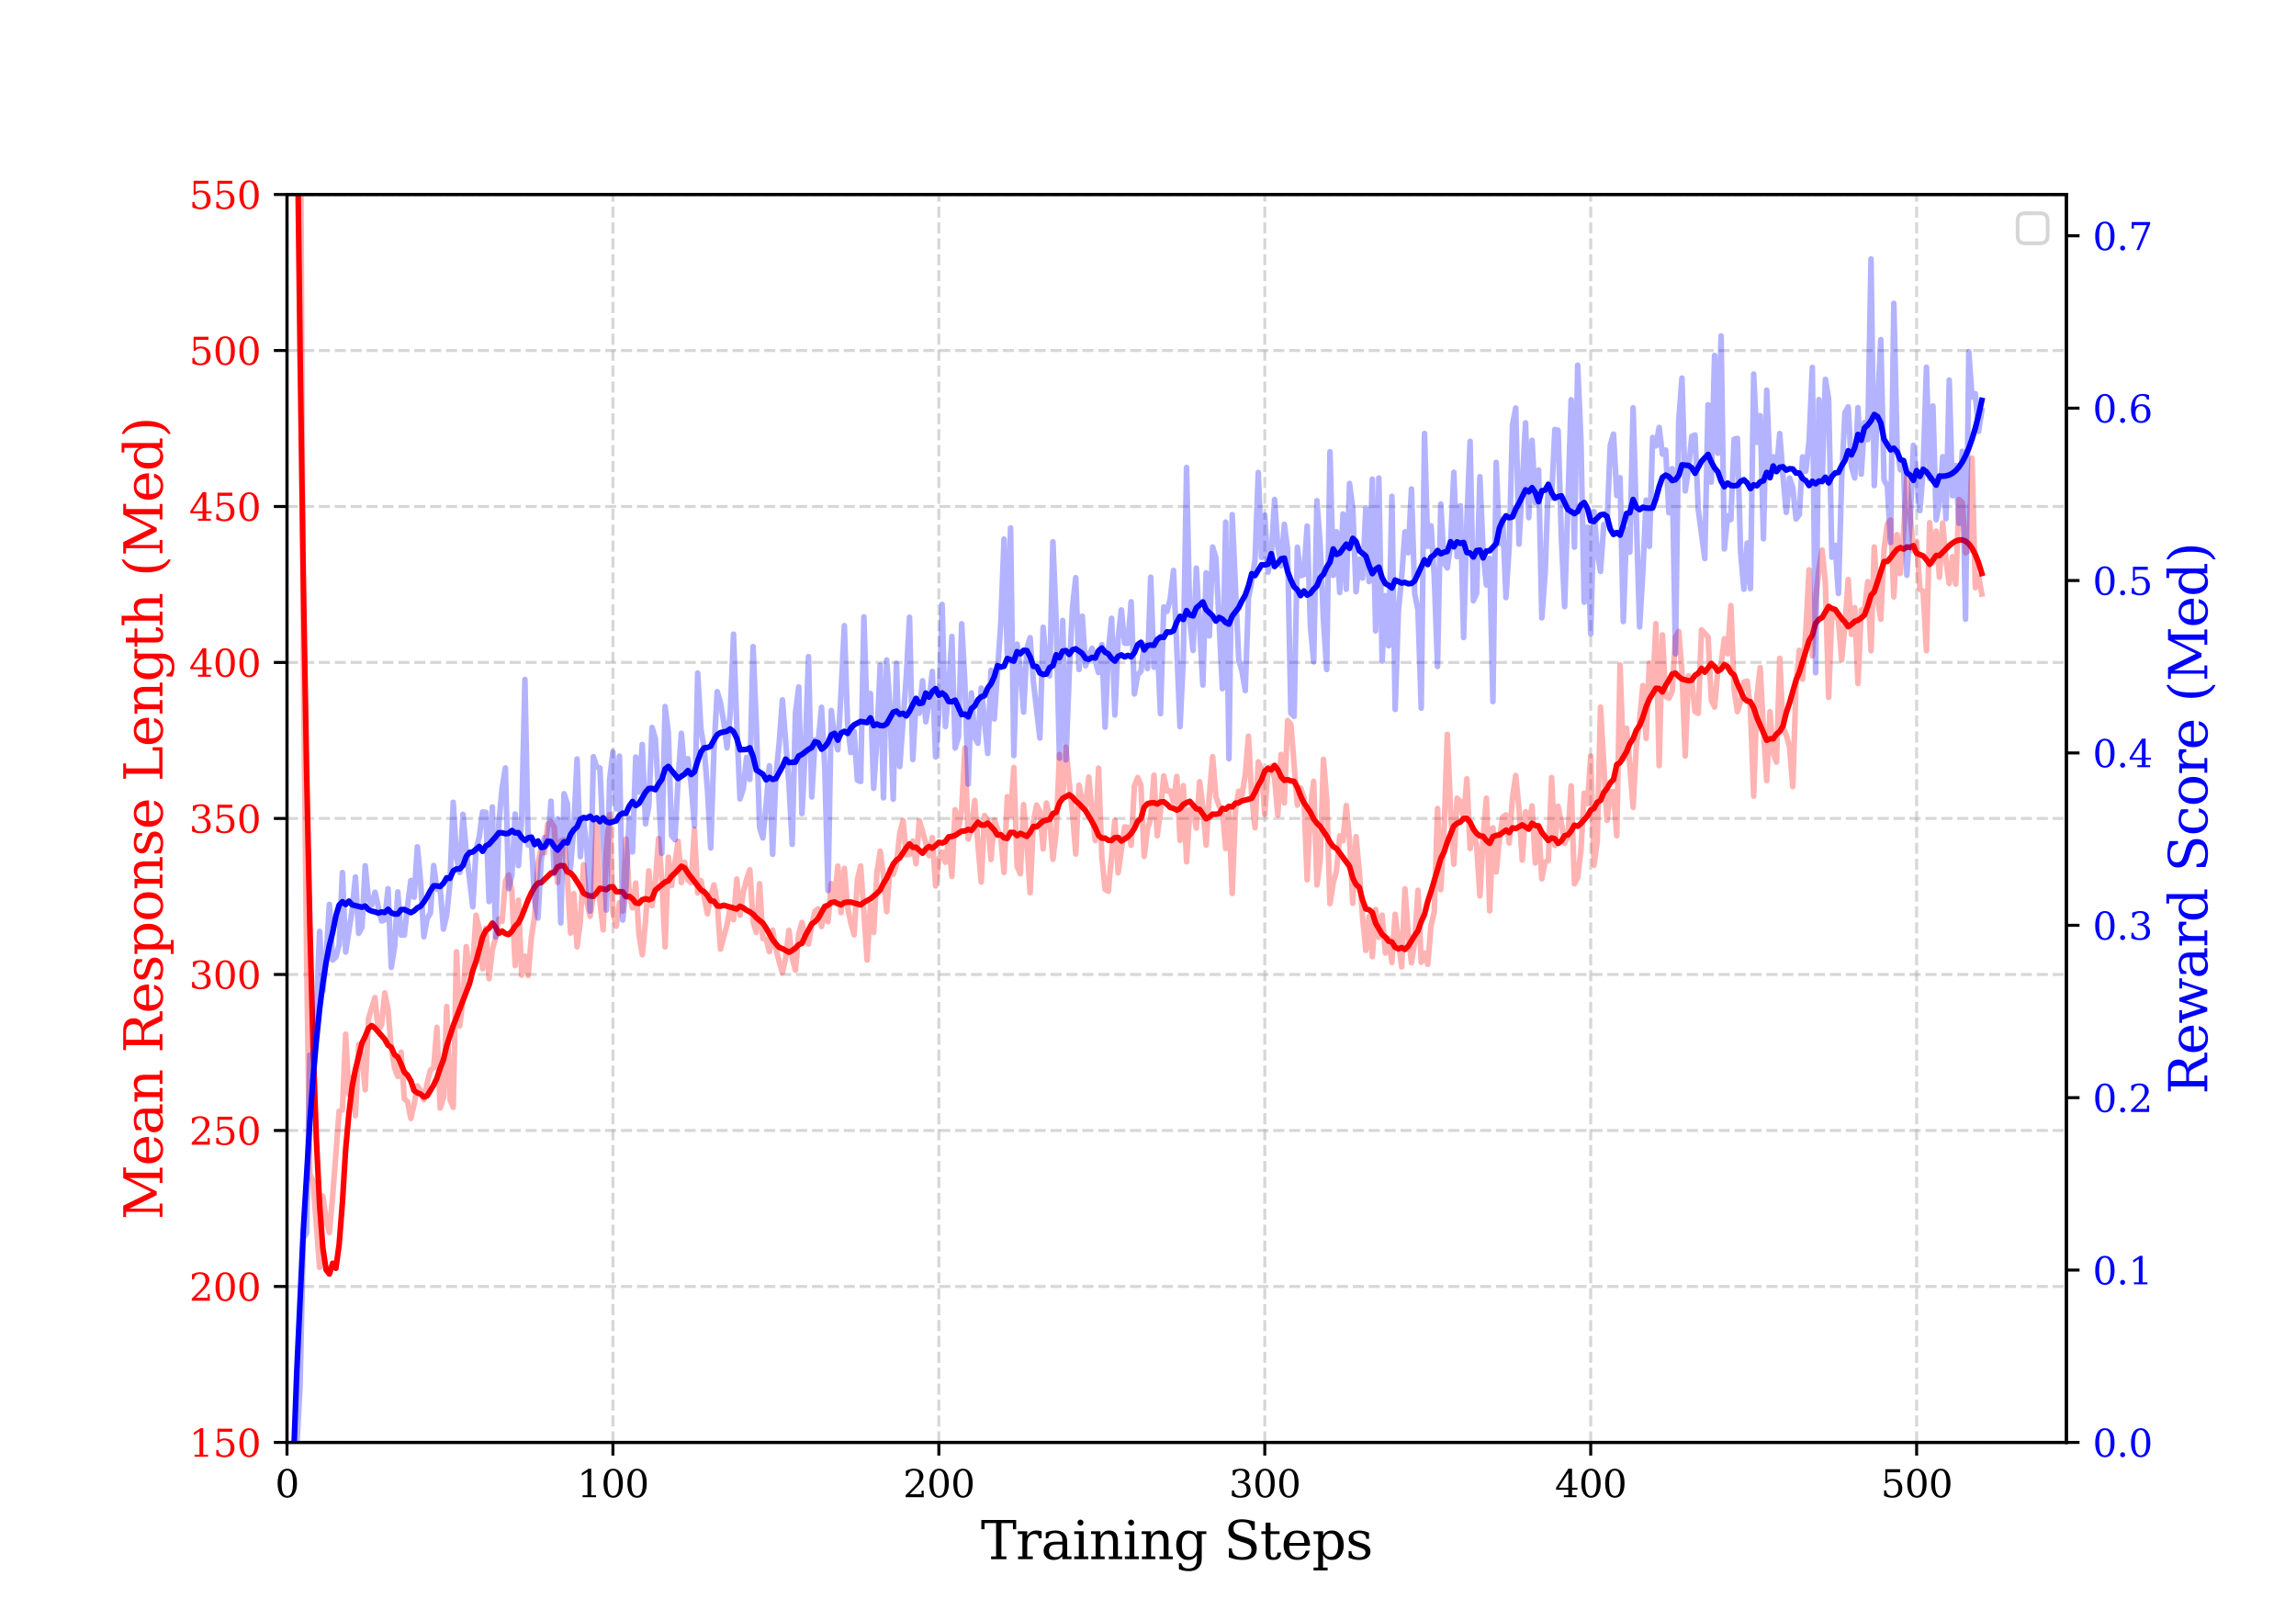 <?xml version="1.0" encoding="utf-8" standalone="no"?>
<!DOCTYPE svg PUBLIC "-//W3C//DTD SVG 1.1//EN"
  "http://www.w3.org/Graphics/SVG/1.1/DTD/svg11.dtd">
<svg xmlns:xlink="http://www.w3.org/1999/xlink" width="612pt" height="432pt" viewBox="0 0 612 432" xmlns="http://www.w3.org/2000/svg" version="1.1">
 <defs>
  <style type="text/css">*{stroke-linejoin: round; stroke-linecap: butt}</style>
 </defs>
 <g id="figure_1">
  <g id="patch_1">
   <path d="M 0 432 
L 612 432 
L 612 0 
L 0 0 
z
" style="fill: #ffffff"/>
  </g>
  <g id="axes_1">
   <g id="patch_2">
    <path d="M 76.5 384.48 
L 550.8 384.48 
L 550.8 51.84 
L 76.5 51.84 
z
" style="fill: #ffffff"/>
   </g>
   <g id="matplotlib.axis_1">
    <g id="xtick_1">
     <g id="line2d_1">
      <path d="M 76.5 384.48 
L 76.5 51.84 
" clip-path="url(#pd607f8055e)" style="fill: none; stroke-dasharray: 2.96,1.28; stroke-dashoffset: 0; stroke: #b0b0b0; stroke-opacity: 0.5; stroke-width: 0.8"/>
     </g>
     <g id="line2d_2">
      <defs>
       <path id="m8c95dededc" d="M 0 0 
L 0 3.5 
" style="stroke: #000000; stroke-width: 0.8"/>
      </defs>
      <g>
       <use xlink:href="#m8c95dededc" x="76.5" y="384.48" style="stroke: #000000; stroke-width: 0.8"/>
      </g>
     </g>
     <g id="text_1">
      <!-- 0 -->
      <g transform="translate(73.319 399.078) scale(0.1 -0.1)">
       <defs>
        <path id="DejaVuSerif-30" d="M 2034 219 
Q 2513 219 2750 744 
Q 2988 1269 2988 2328 
Q 2988 3391 2750 3916 
Q 2513 4441 2034 4441 
Q 1556 4441 1318 3916 
Q 1081 3391 1081 2328 
Q 1081 1269 1318 744 
Q 1556 219 2034 219 
z
M 2034 -91 
Q 1275 -91 848 546 
Q 422 1184 422 2328 
Q 422 3475 848 4112 
Q 1275 4750 2034 4750 
Q 2797 4750 3222 4112 
Q 3647 3475 3647 2328 
Q 3647 1184 3222 546 
Q 2797 -91 2034 -91 
z
" transform="scale(0.016)"/>
       </defs>
       <use xlink:href="#DejaVuSerif-30"/>
      </g>
     </g>
    </g>
    <g id="xtick_2">
     <g id="line2d_3">
      <path d="M 163.376 384.48 
L 163.376 51.84 
" clip-path="url(#pd607f8055e)" style="fill: none; stroke-dasharray: 2.96,1.28; stroke-dashoffset: 0; stroke: #b0b0b0; stroke-opacity: 0.5; stroke-width: 0.8"/>
     </g>
     <g id="line2d_4">
      <g>
       <use xlink:href="#m8c95dededc" x="163.376" y="384.48" style="stroke: #000000; stroke-width: 0.8"/>
      </g>
     </g>
     <g id="text_2">
      <!-- 100 -->
      <g transform="translate(153.832 399.078) scale(0.1 -0.1)">
       <defs>
        <path id="DejaVuSerif-31" d="M 909 0 
L 909 331 
L 1722 331 
L 1722 4213 
L 781 3603 
L 781 4013 
L 1919 4750 
L 2350 4750 
L 2350 331 
L 3163 331 
L 3163 0 
L 909 0 
z
" transform="scale(0.016)"/>
       </defs>
       <use xlink:href="#DejaVuSerif-31"/>
       <use xlink:href="#DejaVuSerif-30" x="63.623"/>
       <use xlink:href="#DejaVuSerif-30" x="127.246"/>
      </g>
     </g>
    </g>
    <g id="xtick_3">
     <g id="line2d_5">
      <path d="M 250.252 384.48 
L 250.252 51.84 
" clip-path="url(#pd607f8055e)" style="fill: none; stroke-dasharray: 2.96,1.28; stroke-dashoffset: 0; stroke: #b0b0b0; stroke-opacity: 0.5; stroke-width: 0.8"/>
     </g>
     <g id="line2d_6">
      <g>
       <use xlink:href="#m8c95dededc" x="250.252" y="384.48" style="stroke: #000000; stroke-width: 0.8"/>
      </g>
     </g>
     <g id="text_3">
      <!-- 200 -->
      <g transform="translate(240.708 399.078) scale(0.1 -0.1)">
       <defs>
        <path id="DejaVuSerif-32" d="M 819 3553 
L 469 3553 
L 469 4384 
Q 803 4563 1142 4656 
Q 1481 4750 1806 4750 
Q 2534 4750 2956 4397 
Q 3378 4044 3378 3438 
Q 3378 2753 2422 1800 
Q 2347 1728 2309 1691 
L 1131 513 
L 3078 513 
L 3078 1088 
L 3444 1088 
L 3444 0 
L 434 0 
L 434 341 
L 1850 1753 
Q 2319 2222 2519 2614 
Q 2719 3006 2719 3438 
Q 2719 3909 2473 4175 
Q 2228 4441 1797 4441 
Q 1350 4441 1106 4219 
Q 863 3997 819 3553 
z
" transform="scale(0.016)"/>
       </defs>
       <use xlink:href="#DejaVuSerif-32"/>
       <use xlink:href="#DejaVuSerif-30" x="63.623"/>
       <use xlink:href="#DejaVuSerif-30" x="127.246"/>
      </g>
     </g>
    </g>
    <g id="xtick_4">
     <g id="line2d_7">
      <path d="M 337.128 384.48 
L 337.128 51.84 
" clip-path="url(#pd607f8055e)" style="fill: none; stroke-dasharray: 2.96,1.28; stroke-dashoffset: 0; stroke: #b0b0b0; stroke-opacity: 0.5; stroke-width: 0.8"/>
     </g>
     <g id="line2d_8">
      <g>
       <use xlink:href="#m8c95dededc" x="337.128" y="384.48" style="stroke: #000000; stroke-width: 0.8"/>
      </g>
     </g>
     <g id="text_4">
      <!-- 300 -->
      <g transform="translate(327.585 399.078) scale(0.1 -0.1)">
       <defs>
        <path id="DejaVuSerif-33" d="M 622 4469 
Q 988 4606 1323 4678 
Q 1659 4750 1953 4750 
Q 2638 4750 3022 4454 
Q 3406 4159 3406 3634 
Q 3406 3213 3140 2930 
Q 2875 2647 2388 2547 
Q 2963 2466 3280 2130 
Q 3597 1794 3597 1259 
Q 3597 606 3158 257 
Q 2719 -91 1894 -91 
Q 1528 -91 1179 -12 
Q 831 66 488 225 
L 488 1131 
L 838 1131 
Q 869 681 1141 450 
Q 1413 219 1906 219 
Q 2384 219 2661 495 
Q 2938 772 2938 1253 
Q 2938 1803 2653 2086 
Q 2369 2369 1819 2369 
L 1522 2369 
L 1522 2688 
L 1678 2688 
Q 2225 2688 2498 2914 
Q 2772 3141 2772 3597 
Q 2772 4006 2547 4223 
Q 2322 4441 1900 4441 
Q 1478 4441 1245 4241 
Q 1013 4041 972 3647 
L 622 3647 
L 622 4469 
z
" transform="scale(0.016)"/>
       </defs>
       <use xlink:href="#DejaVuSerif-33"/>
       <use xlink:href="#DejaVuSerif-30" x="63.623"/>
       <use xlink:href="#DejaVuSerif-30" x="127.246"/>
      </g>
     </g>
    </g>
    <g id="xtick_5">
     <g id="line2d_9">
      <path d="M 424.004 384.48 
L 424.004 51.84 
" clip-path="url(#pd607f8055e)" style="fill: none; stroke-dasharray: 2.96,1.28; stroke-dashoffset: 0; stroke: #b0b0b0; stroke-opacity: 0.5; stroke-width: 0.8"/>
     </g>
     <g id="line2d_10">
      <g>
       <use xlink:href="#m8c95dededc" x="424.004" y="384.48" style="stroke: #000000; stroke-width: 0.8"/>
      </g>
     </g>
     <g id="text_5">
      <!-- 400 -->
      <g transform="translate(414.461 399.078) scale(0.1 -0.1)">
       <defs>
        <path id="DejaVuSerif-34" d="M 2234 1581 
L 2234 4063 
L 641 1581 
L 2234 1581 
z
M 3609 0 
L 1484 0 
L 1484 331 
L 2234 331 
L 2234 1247 
L 197 1247 
L 197 1588 
L 2241 4750 
L 2859 4750 
L 2859 1581 
L 3750 1581 
L 3750 1247 
L 2859 1247 
L 2859 331 
L 3609 331 
L 3609 0 
z
" transform="scale(0.016)"/>
       </defs>
       <use xlink:href="#DejaVuSerif-34"/>
       <use xlink:href="#DejaVuSerif-30" x="63.623"/>
       <use xlink:href="#DejaVuSerif-30" x="127.246"/>
      </g>
     </g>
    </g>
    <g id="xtick_6">
     <g id="line2d_11">
      <path d="M 510.88 384.48 
L 510.88 51.84 
" clip-path="url(#pd607f8055e)" style="fill: none; stroke-dasharray: 2.96,1.28; stroke-dashoffset: 0; stroke: #b0b0b0; stroke-opacity: 0.5; stroke-width: 0.8"/>
     </g>
     <g id="line2d_12">
      <g>
       <use xlink:href="#m8c95dededc" x="510.88" y="384.48" style="stroke: #000000; stroke-width: 0.8"/>
      </g>
     </g>
     <g id="text_6">
      <!-- 500 -->
      <g transform="translate(501.337 399.078) scale(0.1 -0.1)">
       <defs>
        <path id="DejaVuSerif-35" d="M 3219 4666 
L 3219 4153 
L 1081 4153 
L 1081 2816 
Q 1244 2928 1461 2984 
Q 1678 3041 1947 3041 
Q 2703 3041 3140 2622 
Q 3578 2203 3578 1478 
Q 3578 738 3136 323 
Q 2694 -91 1894 -91 
Q 1572 -91 1234 -12 
Q 897 66 544 225 
L 544 1131 
L 897 1131 
Q 925 688 1179 453 
Q 1434 219 1894 219 
Q 2388 219 2653 544 
Q 2919 869 2919 1478 
Q 2919 2084 2655 2407 
Q 2391 2731 1894 2731 
Q 1613 2731 1398 2631 
Q 1184 2531 1019 2322 
L 750 2322 
L 750 4666 
L 3219 4666 
z
" transform="scale(0.016)"/>
       </defs>
       <use xlink:href="#DejaVuSerif-35"/>
       <use xlink:href="#DejaVuSerif-30" x="63.623"/>
       <use xlink:href="#DejaVuSerif-30" x="127.246"/>
      </g>
     </g>
    </g>
    <g id="text_7">
     <!-- Training Steps -->
     <g transform="translate(261.437 415.597) scale(0.14 -0.14)">
      <defs>
       <path id="DejaVuSerif-54" d="M 1222 0 
L 1222 331 
L 1819 331 
L 1819 4294 
L 447 4294 
L 447 3566 
L 63 3566 
L 63 4666 
L 4206 4666 
L 4206 3566 
L 3822 3566 
L 3822 4294 
L 2450 4294 
L 2450 331 
L 3047 331 
L 3047 0 
L 1222 0 
z
" transform="scale(0.016)"/>
       <path id="DejaVuSerif-72" d="M 3059 3328 
L 3059 2497 
L 2728 2497 
Q 2713 2744 2591 2866 
Q 2469 2988 2234 2988 
Q 1809 2988 1582 2694 
Q 1356 2400 1356 1850 
L 1356 331 
L 2022 331 
L 2022 0 
L 263 0 
L 263 331 
L 781 331 
L 781 2994 
L 231 2994 
L 231 3322 
L 1356 3322 
L 1356 2731 
Q 1525 3078 1790 3245 
Q 2056 3413 2438 3413 
Q 2578 3413 2733 3391 
Q 2888 3369 3059 3328 
z
" transform="scale(0.016)"/>
       <path id="DejaVuSerif-61" d="M 2547 1044 
L 2547 1747 
L 1806 1747 
Q 1378 1747 1168 1562 
Q 959 1378 959 997 
Q 959 650 1171 447 
Q 1384 244 1747 244 
Q 2106 244 2326 466 
Q 2547 688 2547 1044 
z
M 3122 2075 
L 3122 331 
L 3634 331 
L 3634 0 
L 2547 0 
L 2547 359 
Q 2356 128 2106 18 
Q 1856 -91 1522 -91 
Q 969 -91 644 203 
Q 319 497 319 997 
Q 319 1513 691 1797 
Q 1063 2081 1741 2081 
L 2547 2081 
L 2547 2309 
Q 2547 2688 2317 2895 
Q 2088 3103 1672 3103 
Q 1328 3103 1125 2947 
Q 922 2791 872 2484 
L 575 2484 
L 575 3156 
Q 875 3284 1158 3348 
Q 1441 3413 1709 3413 
Q 2400 3413 2761 3070 
Q 3122 2728 3122 2075 
z
" transform="scale(0.016)"/>
       <path id="DejaVuSerif-69" d="M 622 4353 
Q 622 4497 726 4603 
Q 831 4709 978 4709 
Q 1122 4709 1226 4603 
Q 1331 4497 1331 4353 
Q 1331 4206 1228 4103 
Q 1125 4000 978 4000 
Q 831 4000 726 4103 
Q 622 4206 622 4353 
z
M 1356 331 
L 1900 331 
L 1900 0 
L 231 0 
L 231 331 
L 781 331 
L 781 2988 
L 231 2988 
L 231 3322 
L 1356 3322 
L 1356 331 
z
" transform="scale(0.016)"/>
       <path id="DejaVuSerif-6e" d="M 263 0 
L 263 331 
L 781 331 
L 781 2988 
L 231 2988 
L 231 3322 
L 1356 3322 
L 1356 2731 
Q 1516 3069 1770 3241 
Q 2025 3413 2363 3413 
Q 2913 3413 3172 3097 
Q 3431 2781 3431 2113 
L 3431 331 
L 3944 331 
L 3944 0 
L 2356 0 
L 2356 331 
L 2853 331 
L 2853 1931 
Q 2853 2541 2703 2767 
Q 2553 2994 2175 2994 
Q 1775 2994 1565 2701 
Q 1356 2409 1356 1850 
L 1356 331 
L 1856 331 
L 1856 0 
L 263 0 
z
" transform="scale(0.016)"/>
       <path id="DejaVuSerif-67" d="M 3359 2988 
L 3359 72 
Q 3359 -644 2965 -1033 
Q 2572 -1422 1844 -1422 
Q 1516 -1422 1216 -1362 
Q 916 -1303 641 -1184 
L 641 -488 
L 941 -488 
Q 997 -813 1206 -963 
Q 1416 -1113 1806 -1113 
Q 2313 -1113 2548 -827 
Q 2784 -541 2784 72 
L 2784 519 
Q 2616 206 2355 57 
Q 2094 -91 1709 -91 
Q 1097 -91 708 395 
Q 319 881 319 1663 
Q 319 2444 706 2928 
Q 1094 3413 1709 3413 
Q 2094 3413 2355 3264 
Q 2616 3116 2784 2803 
L 2784 3322 
L 3909 3322 
L 3909 2988 
L 3359 2988 
z
M 2784 1825 
Q 2784 2422 2554 2737 
Q 2325 3053 1888 3053 
Q 1444 3053 1217 2703 
Q 991 2353 991 1663 
Q 991 975 1217 622 
Q 1444 269 1888 269 
Q 2325 269 2554 583 
Q 2784 897 2784 1497 
L 2784 1825 
z
" transform="scale(0.016)"/>
       <path id="DejaVuSerif-20" transform="scale(0.016)"/>
       <path id="DejaVuSerif-53" d="M 594 225 
L 594 1288 
L 953 1284 
Q 969 753 1261 498 
Q 1553 244 2150 244 
Q 2706 244 2998 464 
Q 3291 684 3291 1106 
Q 3291 1444 3114 1625 
Q 2938 1806 2369 1978 
L 1753 2163 
Q 1084 2366 811 2669 
Q 538 2972 538 3500 
Q 538 4094 959 4422 
Q 1381 4750 2144 4750 
Q 2469 4750 2856 4679 
Q 3244 4609 3681 4475 
L 3681 3481 
L 3328 3481 
Q 3275 3975 2998 4195 
Q 2722 4416 2156 4416 
Q 1663 4416 1405 4214 
Q 1147 4013 1147 3628 
Q 1147 3294 1340 3103 
Q 1534 2913 2163 2725 
L 2741 2553 
Q 3375 2363 3645 2067 
Q 3916 1772 3916 1275 
Q 3916 597 3481 253 
Q 3047 -91 2188 -91 
Q 1803 -91 1404 -12 
Q 1006 66 594 225 
z
" transform="scale(0.016)"/>
       <path id="DejaVuSerif-74" d="M 691 2988 
L 184 2988 
L 184 3322 
L 691 3322 
L 691 4353 
L 1269 4353 
L 1269 3322 
L 2350 3322 
L 2350 2988 
L 1269 2988 
L 1269 878 
Q 1269 456 1350 337 
Q 1431 219 1650 219 
Q 1875 219 1978 351 
Q 2081 484 2088 781 
L 2522 781 
Q 2497 328 2275 118 
Q 2053 -91 1600 -91 
Q 1103 -91 897 129 
Q 691 350 691 878 
L 691 2988 
z
" transform="scale(0.016)"/>
       <path id="DejaVuSerif-65" d="M 3469 1600 
L 991 1600 
L 991 1575 
Q 991 903 1244 561 
Q 1497 219 1991 219 
Q 2369 219 2611 417 
Q 2853 616 2950 1006 
L 3413 1006 
Q 3275 459 2904 184 
Q 2534 -91 1931 -91 
Q 1203 -91 761 389 
Q 319 869 319 1663 
Q 319 2450 753 2931 
Q 1188 3413 1894 3413 
Q 2647 3413 3050 2948 
Q 3453 2484 3469 1600 
z
M 2791 1931 
Q 2772 2513 2545 2808 
Q 2319 3103 1894 3103 
Q 1497 3103 1269 2806 
Q 1041 2509 991 1931 
L 2791 1931 
z
" transform="scale(0.016)"/>
       <path id="DejaVuSerif-70" d="M 1313 1825 
L 1313 1497 
Q 1313 897 1542 583 
Q 1772 269 2209 269 
Q 2650 269 2876 622 
Q 3103 975 3103 1663 
Q 3103 2353 2876 2703 
Q 2650 3053 2209 3053 
Q 1772 3053 1542 2737 
Q 1313 2422 1313 1825 
z
M 738 2988 
L 184 2988 
L 184 3322 
L 1313 3322 
L 1313 2803 
Q 1481 3116 1742 3264 
Q 2003 3413 2388 3413 
Q 3000 3413 3387 2928 
Q 3775 2444 3775 1663 
Q 3775 881 3387 395 
Q 3000 -91 2388 -91 
Q 2003 -91 1742 57 
Q 1481 206 1313 519 
L 1313 -997 
L 1856 -997 
L 1856 -1331 
L 184 -1331 
L 184 -997 
L 738 -997 
L 738 2988 
z
" transform="scale(0.016)"/>
       <path id="DejaVuSerif-73" d="M 359 184 
L 359 959 
L 691 959 
Q 703 588 923 403 
Q 1144 219 1575 219 
Q 1963 219 2166 364 
Q 2369 509 2369 788 
Q 2369 1006 2220 1140 
Q 2072 1275 1594 1428 
L 1178 1569 
Q 750 1706 558 1912 
Q 366 2119 366 2438 
Q 366 2894 700 3153 
Q 1034 3413 1625 3413 
Q 1888 3413 2178 3344 
Q 2469 3275 2778 3144 
L 2778 2419 
L 2447 2419 
Q 2434 2741 2221 2922 
Q 2009 3103 1644 3103 
Q 1281 3103 1095 2975 
Q 909 2847 909 2591 
Q 909 2381 1050 2254 
Q 1191 2128 1613 1997 
L 2069 1856 
Q 2541 1709 2748 1489 
Q 2956 1269 2956 922 
Q 2956 450 2595 179 
Q 2234 -91 1600 -91 
Q 1278 -91 972 -22 
Q 666 47 359 184 
z
" transform="scale(0.016)"/>
      </defs>
      <use xlink:href="#DejaVuSerif-54"/>
      <use xlink:href="#DejaVuSerif-72" x="66.699"/>
      <use xlink:href="#DejaVuSerif-61" x="114.502"/>
      <use xlink:href="#DejaVuSerif-69" x="174.121"/>
      <use xlink:href="#DejaVuSerif-6e" x="206.104"/>
      <use xlink:href="#DejaVuSerif-69" x="270.508"/>
      <use xlink:href="#DejaVuSerif-6e" x="302.49"/>
      <use xlink:href="#DejaVuSerif-67" x="366.895"/>
      <use xlink:href="#DejaVuSerif-20" x="430.908"/>
      <use xlink:href="#DejaVuSerif-53" x="462.695"/>
      <use xlink:href="#DejaVuSerif-74" x="531.201"/>
      <use xlink:href="#DejaVuSerif-65" x="571.387"/>
      <use xlink:href="#DejaVuSerif-70" x="630.566"/>
      <use xlink:href="#DejaVuSerif-73" x="694.58"/>
     </g>
    </g>
   </g>
   <g id="matplotlib.axis_2">
    <g id="ytick_1">
     <g id="line2d_13">
      <path d="M 76.5 384.48 
L 550.8 384.48 
" clip-path="url(#pd607f8055e)" style="fill: none; stroke-dasharray: 2.96,1.28; stroke-dashoffset: 0; stroke: #b0b0b0; stroke-opacity: 0.5; stroke-width: 0.8"/>
     </g>
     <g id="line2d_14">
      <defs>
       <path id="m1f3eafe8fc" d="M 0 0 
L -3.5 0 
" style="stroke: #000000; stroke-width: 0.8"/>
      </defs>
      <g>
       <use xlink:href="#m1f3eafe8fc" x="76.5" y="384.48" style="stroke: #000000; stroke-width: 0.8"/>
      </g>
     </g>
     <g id="text_8">
      <!-- 150 -->
      <g style="fill: #ff0000" transform="translate(50.413 388.279) scale(0.1 -0.1)">
       <use xlink:href="#DejaVuSerif-31"/>
       <use xlink:href="#DejaVuSerif-35" x="63.623"/>
       <use xlink:href="#DejaVuSerif-30" x="127.246"/>
      </g>
     </g>
    </g>
    <g id="ytick_2">
     <g id="line2d_15">
      <path d="M 76.5 342.9 
L 550.8 342.9 
" clip-path="url(#pd607f8055e)" style="fill: none; stroke-dasharray: 2.96,1.28; stroke-dashoffset: 0; stroke: #b0b0b0; stroke-opacity: 0.5; stroke-width: 0.8"/>
     </g>
     <g id="line2d_16">
      <g>
       <use xlink:href="#m1f3eafe8fc" x="76.5" y="342.9" style="stroke: #000000; stroke-width: 0.8"/>
      </g>
     </g>
     <g id="text_9">
      <!-- 200 -->
      <g style="fill: #ff0000" transform="translate(50.413 346.699) scale(0.1 -0.1)">
       <use xlink:href="#DejaVuSerif-32"/>
       <use xlink:href="#DejaVuSerif-30" x="63.623"/>
       <use xlink:href="#DejaVuSerif-30" x="127.246"/>
      </g>
     </g>
    </g>
    <g id="ytick_3">
     <g id="line2d_17">
      <path d="M 76.5 301.32 
L 550.8 301.32 
" clip-path="url(#pd607f8055e)" style="fill: none; stroke-dasharray: 2.96,1.28; stroke-dashoffset: 0; stroke: #b0b0b0; stroke-opacity: 0.5; stroke-width: 0.8"/>
     </g>
     <g id="line2d_18">
      <g>
       <use xlink:href="#m1f3eafe8fc" x="76.5" y="301.32" style="stroke: #000000; stroke-width: 0.8"/>
      </g>
     </g>
     <g id="text_10">
      <!-- 250 -->
      <g style="fill: #ff0000" transform="translate(50.413 305.119) scale(0.1 -0.1)">
       <use xlink:href="#DejaVuSerif-32"/>
       <use xlink:href="#DejaVuSerif-35" x="63.623"/>
       <use xlink:href="#DejaVuSerif-30" x="127.246"/>
      </g>
     </g>
    </g>
    <g id="ytick_4">
     <g id="line2d_19">
      <path d="M 76.5 259.74 
L 550.8 259.74 
" clip-path="url(#pd607f8055e)" style="fill: none; stroke-dasharray: 2.96,1.28; stroke-dashoffset: 0; stroke: #b0b0b0; stroke-opacity: 0.5; stroke-width: 0.8"/>
     </g>
     <g id="line2d_20">
      <g>
       <use xlink:href="#m1f3eafe8fc" x="76.5" y="259.74" style="stroke: #000000; stroke-width: 0.8"/>
      </g>
     </g>
     <g id="text_11">
      <!-- 300 -->
      <g style="fill: #ff0000" transform="translate(50.413 263.539) scale(0.1 -0.1)">
       <use xlink:href="#DejaVuSerif-33"/>
       <use xlink:href="#DejaVuSerif-30" x="63.623"/>
       <use xlink:href="#DejaVuSerif-30" x="127.246"/>
      </g>
     </g>
    </g>
    <g id="ytick_5">
     <g id="line2d_21">
      <path d="M 76.5 218.16 
L 550.8 218.16 
" clip-path="url(#pd607f8055e)" style="fill: none; stroke-dasharray: 2.96,1.28; stroke-dashoffset: 0; stroke: #b0b0b0; stroke-opacity: 0.5; stroke-width: 0.8"/>
     </g>
     <g id="line2d_22">
      <g>
       <use xlink:href="#m1f3eafe8fc" x="76.5" y="218.16" style="stroke: #000000; stroke-width: 0.8"/>
      </g>
     </g>
     <g id="text_12">
      <!-- 350 -->
      <g style="fill: #ff0000" transform="translate(50.413 221.959) scale(0.1 -0.1)">
       <use xlink:href="#DejaVuSerif-33"/>
       <use xlink:href="#DejaVuSerif-35" x="63.623"/>
       <use xlink:href="#DejaVuSerif-30" x="127.246"/>
      </g>
     </g>
    </g>
    <g id="ytick_6">
     <g id="line2d_23">
      <path d="M 76.5 176.58 
L 550.8 176.58 
" clip-path="url(#pd607f8055e)" style="fill: none; stroke-dasharray: 2.96,1.28; stroke-dashoffset: 0; stroke: #b0b0b0; stroke-opacity: 0.5; stroke-width: 0.8"/>
     </g>
     <g id="line2d_24">
      <g>
       <use xlink:href="#m1f3eafe8fc" x="76.5" y="176.58" style="stroke: #000000; stroke-width: 0.8"/>
      </g>
     </g>
     <g id="text_13">
      <!-- 400 -->
      <g style="fill: #ff0000" transform="translate(50.413 180.379) scale(0.1 -0.1)">
       <use xlink:href="#DejaVuSerif-34"/>
       <use xlink:href="#DejaVuSerif-30" x="63.623"/>
       <use xlink:href="#DejaVuSerif-30" x="127.246"/>
      </g>
     </g>
    </g>
    <g id="ytick_7">
     <g id="line2d_25">
      <path d="M 76.5 135 
L 550.8 135 
" clip-path="url(#pd607f8055e)" style="fill: none; stroke-dasharray: 2.96,1.28; stroke-dashoffset: 0; stroke: #b0b0b0; stroke-opacity: 0.5; stroke-width: 0.8"/>
     </g>
     <g id="line2d_26">
      <g>
       <use xlink:href="#m1f3eafe8fc" x="76.5" y="135" style="stroke: #000000; stroke-width: 0.8"/>
      </g>
     </g>
     <g id="text_14">
      <!-- 450 -->
      <g style="fill: #ff0000" transform="translate(50.413 138.799) scale(0.1 -0.1)">
       <use xlink:href="#DejaVuSerif-34"/>
       <use xlink:href="#DejaVuSerif-35" x="63.623"/>
       <use xlink:href="#DejaVuSerif-30" x="127.246"/>
      </g>
     </g>
    </g>
    <g id="ytick_8">
     <g id="line2d_27">
      <path d="M 76.5 93.42 
L 550.8 93.42 
" clip-path="url(#pd607f8055e)" style="fill: none; stroke-dasharray: 2.96,1.28; stroke-dashoffset: 0; stroke: #b0b0b0; stroke-opacity: 0.5; stroke-width: 0.8"/>
     </g>
     <g id="line2d_28">
      <g>
       <use xlink:href="#m1f3eafe8fc" x="76.5" y="93.42" style="stroke: #000000; stroke-width: 0.8"/>
      </g>
     </g>
     <g id="text_15">
      <!-- 500 -->
      <g style="fill: #ff0000" transform="translate(50.413 97.219) scale(0.1 -0.1)">
       <use xlink:href="#DejaVuSerif-35"/>
       <use xlink:href="#DejaVuSerif-30" x="63.623"/>
       <use xlink:href="#DejaVuSerif-30" x="127.246"/>
      </g>
     </g>
    </g>
    <g id="ytick_9">
     <g id="line2d_29">
      <path d="M 76.5 51.84 
L 550.8 51.84 
" clip-path="url(#pd607f8055e)" style="fill: none; stroke-dasharray: 2.96,1.28; stroke-dashoffset: 0; stroke: #b0b0b0; stroke-opacity: 0.5; stroke-width: 0.8"/>
     </g>
     <g id="line2d_30">
      <g>
       <use xlink:href="#m1f3eafe8fc" x="76.5" y="51.84" style="stroke: #000000; stroke-width: 0.8"/>
      </g>
     </g>
     <g id="text_16">
      <!-- 550 -->
      <g style="fill: #ff0000" transform="translate(50.413 55.639) scale(0.1 -0.1)">
       <use xlink:href="#DejaVuSerif-35"/>
       <use xlink:href="#DejaVuSerif-35" x="63.623"/>
       <use xlink:href="#DejaVuSerif-30" x="127.246"/>
      </g>
     </g>
    </g>
    <g id="text_17">
     <!-- Mean Response Length (Med) -->
     <g style="fill: #ff0000" transform="translate(43.302 325.128) rotate(-90) scale(0.14 -0.14)">
      <defs>
       <path id="DejaVuSerif-4d" d="M 353 0 
L 353 331 
L 947 331 
L 947 4331 
L 319 4331 
L 319 4666 
L 1678 4666 
L 3316 1344 
L 4953 4666 
L 6228 4666 
L 6228 4331 
L 5606 4331 
L 5606 331 
L 6203 331 
L 6203 0 
L 4378 0 
L 4378 331 
L 4972 331 
L 4972 3938 
L 3372 684 
L 2931 684 
L 1331 3938 
L 1331 331 
L 1925 331 
L 1925 0 
L 353 0 
z
" transform="scale(0.016)"/>
       <path id="DejaVuSerif-52" d="M 3066 2316 
Q 3284 2256 3442 2114 
Q 3600 1972 3725 1716 
L 4403 331 
L 4972 331 
L 4972 0 
L 3872 0 
L 3144 1484 
Q 2934 1916 2759 2042 
Q 2584 2169 2278 2169 
L 1581 2169 
L 1581 331 
L 2241 331 
L 2241 0 
L 353 0 
L 353 331 
L 947 331 
L 947 4331 
L 353 4331 
L 353 4666 
L 2719 4666 
Q 3400 4666 3770 4341 
Q 4141 4016 4141 3419 
Q 4141 2938 3870 2661 
Q 3600 2384 3066 2316 
z
M 1581 2503 
L 2503 2503 
Q 2975 2503 3200 2726 
Q 3425 2950 3425 3419 
Q 3425 3888 3200 4109 
Q 2975 4331 2503 4331 
L 1581 4331 
L 1581 2503 
z
" transform="scale(0.016)"/>
       <path id="DejaVuSerif-6f" d="M 1925 219 
Q 2388 219 2623 584 
Q 2859 950 2859 1663 
Q 2859 2375 2623 2739 
Q 2388 3103 1925 3103 
Q 1463 3103 1227 2739 
Q 991 2375 991 1663 
Q 991 950 1228 584 
Q 1466 219 1925 219 
z
M 1925 -91 
Q 1200 -91 759 389 
Q 319 869 319 1663 
Q 319 2456 758 2934 
Q 1197 3413 1925 3413 
Q 2653 3413 3092 2934 
Q 3531 2456 3531 1663 
Q 3531 869 3092 389 
Q 2653 -91 1925 -91 
z
" transform="scale(0.016)"/>
       <path id="DejaVuSerif-4c" d="M 353 0 
L 353 331 
L 947 331 
L 947 4331 
L 353 4331 
L 353 4666 
L 2175 4666 
L 2175 4331 
L 1581 4331 
L 1581 384 
L 3713 384 
L 3713 1166 
L 4097 1166 
L 4097 0 
L 353 0 
z
" transform="scale(0.016)"/>
       <path id="DejaVuSerif-68" d="M 263 0 
L 263 331 
L 781 331 
L 781 4531 
L 231 4531 
L 231 4863 
L 1356 4863 
L 1356 2731 
Q 1516 3069 1770 3241 
Q 2025 3413 2363 3413 
Q 2913 3413 3172 3097 
Q 3431 2781 3431 2113 
L 3431 331 
L 3944 331 
L 3944 0 
L 2356 0 
L 2356 331 
L 2853 331 
L 2853 1931 
Q 2853 2541 2704 2764 
Q 2556 2988 2175 2988 
Q 1775 2988 1565 2697 
Q 1356 2406 1356 1850 
L 1356 331 
L 1856 331 
L 1856 0 
L 263 0 
z
" transform="scale(0.016)"/>
       <path id="DejaVuSerif-28" d="M 2041 -997 
Q 1281 -656 893 83 
Q 506 822 506 1931 
Q 506 3044 893 3783 
Q 1281 4522 2041 4863 
L 2041 4556 
Q 1559 4225 1350 3623 
Q 1141 3022 1141 1931 
Q 1141 844 1350 242 
Q 1559 -359 2041 -691 
L 2041 -997 
z
" transform="scale(0.016)"/>
       <path id="DejaVuSerif-64" d="M 3359 331 
L 3909 331 
L 3909 0 
L 2784 0 
L 2784 519 
Q 2616 206 2355 57 
Q 2094 -91 1709 -91 
Q 1097 -91 708 395 
Q 319 881 319 1663 
Q 319 2444 706 2928 
Q 1094 3413 1709 3413 
Q 2094 3413 2355 3264 
Q 2616 3116 2784 2803 
L 2784 4531 
L 2241 4531 
L 2241 4863 
L 3359 4863 
L 3359 331 
z
M 2784 1497 
L 2784 1825 
Q 2784 2422 2554 2737 
Q 2325 3053 1888 3053 
Q 1444 3053 1217 2703 
Q 991 2353 991 1663 
Q 991 975 1217 622 
Q 1444 269 1888 269 
Q 2325 269 2554 583 
Q 2784 897 2784 1497 
z
" transform="scale(0.016)"/>
       <path id="DejaVuSerif-29" d="M 453 -997 
L 453 -691 
Q 934 -359 1145 242 
Q 1356 844 1356 1931 
Q 1356 3022 1145 3623 
Q 934 4225 453 4556 
L 453 4863 
Q 1216 4522 1603 3783 
Q 1991 3044 1991 1931 
Q 1991 822 1603 83 
Q 1216 -656 453 -997 
z
" transform="scale(0.016)"/>
      </defs>
      <use xlink:href="#DejaVuSerif-4d"/>
      <use xlink:href="#DejaVuSerif-65" x="102.393"/>
      <use xlink:href="#DejaVuSerif-61" x="161.572"/>
      <use xlink:href="#DejaVuSerif-6e" x="221.191"/>
      <use xlink:href="#DejaVuSerif-20" x="285.596"/>
      <use xlink:href="#DejaVuSerif-52" x="317.383"/>
      <use xlink:href="#DejaVuSerif-65" x="392.676"/>
      <use xlink:href="#DejaVuSerif-73" x="451.855"/>
      <use xlink:href="#DejaVuSerif-70" x="503.174"/>
      <use xlink:href="#DejaVuSerif-6f" x="567.188"/>
      <use xlink:href="#DejaVuSerif-6e" x="627.393"/>
      <use xlink:href="#DejaVuSerif-73" x="691.797"/>
      <use xlink:href="#DejaVuSerif-65" x="743.115"/>
      <use xlink:href="#DejaVuSerif-20" x="802.295"/>
      <use xlink:href="#DejaVuSerif-4c" x="834.082"/>
      <use xlink:href="#DejaVuSerif-65" x="900.488"/>
      <use xlink:href="#DejaVuSerif-6e" x="959.668"/>
      <use xlink:href="#DejaVuSerif-67" x="1024.072"/>
      <use xlink:href="#DejaVuSerif-74" x="1088.086"/>
      <use xlink:href="#DejaVuSerif-68" x="1128.271"/>
      <use xlink:href="#DejaVuSerif-20" x="1192.676"/>
      <use xlink:href="#DejaVuSerif-28" x="1224.463"/>
      <use xlink:href="#DejaVuSerif-4d" x="1263.477"/>
      <use xlink:href="#DejaVuSerif-65" x="1365.869"/>
      <use xlink:href="#DejaVuSerif-64" x="1425.049"/>
      <use xlink:href="#DejaVuSerif-29" x="1489.062"/>
     </g>
    </g>
   </g>
   <g id="line2d_31">
    <path d="M 79.921 -1 
L 79.975 3.153 
L 80.844 174.875 
L 81.713 254.067 
L 82.581 312.988 
L 83.45 314.829 
L 85.188 337.829 
L 86.056 318.822 
L 86.925 325.018 
L 87.794 328.536 
L 88.663 318.959 
L 90.4 296.191 
L 91.269 295.835 
L 92.138 275.669 
L 93.006 291.695 
L 93.875 287.087 
L 94.744 297.365 
L 95.613 278.414 
L 96.481 281.569 
L 97.35 290.474 
L 98.219 271.492 
L 99.957 265.89 
L 100.825 274.567 
L 101.694 273.256 
L 102.563 264.639 
L 103.432 269.1 
L 104.3 279.442 
L 105.169 284.634 
L 106.038 286.931 
L 106.907 280.466 
L 107.775 292.89 
L 108.644 293.646 
L 109.513 298.129 
L 110.382 294.355 
L 111.25 289.432 
L 112.119 290.721 
L 112.988 293.142 
L 113.857 288.747 
L 114.725 285.25 
L 115.594 284.573 
L 116.463 273.84 
L 117.332 295.362 
L 118.201 292.582 
L 119.069 268.297 
L 119.938 293.115 
L 120.807 295.155 
L 121.676 253.7 
L 122.544 273.476 
L 123.413 266.416 
L 124.282 252.323 
L 125.151 258.973 
L 126.019 257.364 
L 126.888 243.944 
L 127.757 247.585 
L 128.626 258.231 
L 129.494 247.398 
L 130.363 260.856 
L 131.232 253.191 
L 132.101 250.044 
L 132.969 244.97 
L 133.838 245.579 
L 134.707 234.909 
L 135.576 233.242 
L 136.445 237.603 
L 137.313 257.393 
L 138.182 239.95 
L 139.051 259.918 
L 139.92 254.836 
L 140.788 260.026 
L 141.657 249.653 
L 142.526 244.134 
L 143.395 230.128 
L 144.263 226.063 
L 145.132 227.263 
L 146.001 219.703 
L 146.87 219.118 
L 147.738 220.455 
L 148.607 235.213 
L 149.476 224.137 
L 150.345 223.862 
L 151.213 233.527 
L 152.082 248.718 
L 152.951 238.203 
L 153.82 252.379 
L 154.688 245.501 
L 155.557 230.477 
L 156.426 240.423 
L 157.295 244.254 
L 158.164 238.687 
L 159.032 218.146 
L 159.901 240.27 
L 160.77 247.837 
L 161.639 226.412 
L 162.507 217.115 
L 163.376 243.123 
L 164.245 246.898 
L 165.114 240.631 
L 165.982 242.858 
L 166.851 223.646 
L 167.72 238.243 
L 168.589 242.001 
L 169.457 235.374 
L 170.326 249.122 
L 171.195 254.473 
L 172.064 245.694 
L 172.932 232.134 
L 173.801 241.404 
L 174.67 235.556 
L 175.539 223.486 
L 176.408 234.41 
L 177.276 252.4 
L 178.145 228.463 
L 179.014 236.041 
L 180.751 224.244 
L 181.62 235.242 
L 182.489 229.823 
L 183.358 234.572 
L 184.226 235.287 
L 185.095 221.073 
L 185.964 238.017 
L 186.833 234.714 
L 188.57 243.556 
L 189.439 238.874 
L 190.308 235.834 
L 191.176 240.612 
L 192.045 252.975 
L 193.783 246.554 
L 194.651 241.885 
L 195.52 245.129 
L 196.389 234.302 
L 197.258 243.964 
L 198.127 237.838 
L 198.995 234.492 
L 199.864 231.835 
L 200.733 245.644 
L 201.602 248.533 
L 202.47 235.545 
L 203.339 250.153 
L 204.208 250.292 
L 205.077 253.681 
L 205.945 247.938 
L 206.814 252.711 
L 207.683 256.314 
L 208.552 259.242 
L 209.42 255.285 
L 210.289 247.978 
L 211.158 255.281 
L 212.027 258.613 
L 212.895 248.925 
L 213.764 245.873 
L 214.633 250.044 
L 215.502 251.626 
L 216.371 246.503 
L 217.239 242.849 
L 218.108 242.246 
L 218.977 246.959 
L 219.846 242.81 
L 220.714 245.673 
L 221.583 235.539 
L 222.452 240.349 
L 223.321 230.855 
L 224.189 243.269 
L 225.058 231.47 
L 225.927 241.926 
L 226.796 245.965 
L 227.664 249.17 
L 228.533 234.47 
L 229.402 230.836 
L 231.139 255.9 
L 232.008 241.22 
L 232.877 248.551 
L 233.746 232.564 
L 234.614 226.886 
L 235.483 233.333 
L 236.352 242.988 
L 237.221 231.64 
L 238.09 233.033 
L 238.958 230.352 
L 239.827 222.165 
L 240.696 218.697 
L 241.565 227.84 
L 242.433 227.736 
L 243.302 224.192 
L 244.171 230.202 
L 245.04 218.704 
L 245.908 221.6 
L 247.646 228.037 
L 248.515 223.241 
L 249.383 236.131 
L 250.252 229.001 
L 251.121 227.132 
L 251.99 229.834 
L 252.858 223.954 
L 253.727 233.603 
L 254.596 215.835 
L 255.465 221.217 
L 256.334 215.747 
L 257.202 199.398 
L 258.071 223.619 
L 258.94 220.996 
L 259.809 213.371 
L 260.677 225.138 
L 261.546 235.129 
L 262.415 217.369 
L 263.284 218.626 
L 264.152 229.089 
L 265.021 218.552 
L 265.89 221.08 
L 266.759 223.13 
L 267.627 232.577 
L 268.496 212.367 
L 269.365 217.303 
L 270.234 204.572 
L 271.102 230.937 
L 271.971 232.898 
L 272.84 214.45 
L 273.709 224.323 
L 274.577 237.965 
L 275.446 219.138 
L 276.315 214.59 
L 277.184 216.295 
L 278.053 226.263 
L 278.921 214.046 
L 279.79 218.114 
L 280.659 229.033 
L 281.528 221.746 
L 282.396 201.105 
L 283.265 212.74 
L 284.134 199.134 
L 285.003 208.709 
L 285.871 216.671 
L 286.74 227.645 
L 287.609 209.275 
L 288.478 213.927 
L 289.346 215.043 
L 290.215 207.129 
L 291.084 216.618 
L 291.953 224.075 
L 292.821 204.77 
L 293.69 228.313 
L 294.559 237.062 
L 295.428 237.54 
L 297.165 218.596 
L 298.034 232.653 
L 299.772 220.401 
L 300.64 220.552 
L 301.509 225.296 
L 302.378 209.504 
L 303.247 207.283 
L 304.115 209.228 
L 304.984 228.253 
L 305.853 221.076 
L 306.722 218.117 
L 307.59 206.6 
L 308.459 222.763 
L 309.328 216.004 
L 310.197 206.836 
L 311.065 210.878 
L 311.934 210.823 
L 312.803 213.862 
L 313.672 206.955 
L 314.54 224.005 
L 315.409 209.408 
L 316.278 229.721 
L 317.147 215.784 
L 318.016 216.066 
L 318.884 220.741 
L 319.753 208.376 
L 320.622 215.023 
L 321.491 225.254 
L 322.359 212.05 
L 323.228 201.71 
L 324.097 212.344 
L 324.966 214.85 
L 325.834 215.96 
L 326.703 226.154 
L 327.572 216.29 
L 328.441 238.148 
L 329.309 216.093 
L 330.178 210.885 
L 331.047 211.968 
L 331.916 206.515 
L 332.784 196.219 
L 333.653 212.244 
L 334.522 220.623 
L 335.391 203.071 
L 336.26 205.071 
L 337.128 217.05 
L 337.997 204.698 
L 338.866 204.278 
L 339.735 207.453 
L 340.603 217.248 
L 341.472 201.1 
L 342.341 214.023 
L 343.21 192.058 
L 344.078 193.08 
L 345.816 214.596 
L 346.685 210.078 
L 347.553 212.559 
L 348.422 234.484 
L 349.291 215.603 
L 350.16 208.266 
L 351.028 235.879 
L 351.897 229.259 
L 352.766 202.398 
L 353.635 213.166 
L 354.503 240.843 
L 355.372 235.336 
L 356.241 232.123 
L 357.11 222.793 
L 357.979 224.069 
L 358.847 214.715 
L 359.716 223.927 
L 360.585 240.77 
L 361.454 223.006 
L 362.322 232.272 
L 363.191 244.538 
L 364.06 253.315 
L 364.929 244.247 
L 365.797 254.997 
L 366.666 242.428 
L 367.535 249.836 
L 368.404 243.922 
L 369.272 254.013 
L 370.141 250.17 
L 371.01 256.542 
L 371.879 243.722 
L 373.616 257.738 
L 374.485 236.938 
L 375.354 248.834 
L 376.223 256.633 
L 377.091 251.119 
L 377.96 237.318 
L 378.829 256.502 
L 379.698 254.016 
L 380.566 257.04 
L 381.435 246.704 
L 382.304 243.082 
L 383.173 215.499 
L 384.041 237.156 
L 384.91 221.733 
L 385.779 195.739 
L 386.648 215.727 
L 387.516 230.365 
L 388.385 212.769 
L 389.254 213.633 
L 390.123 218.388 
L 390.991 207.594 
L 391.86 226.163 
L 392.729 220.695 
L 393.598 225.362 
L 394.466 238.785 
L 395.335 223.019 
L 396.204 212.759 
L 397.073 242.778 
L 397.942 220.653 
L 398.81 232.414 
L 399.679 223.771 
L 400.548 217.786 
L 401.417 217.214 
L 402.285 224.707 
L 403.154 212.541 
L 404.023 206.698 
L 404.892 215.567 
L 405.76 229.253 
L 406.629 216.372 
L 407.498 219.823 
L 408.367 214.824 
L 409.235 230.034 
L 410.104 219.978 
L 410.973 234.25 
L 411.842 229.775 
L 412.71 229.378 
L 413.579 207.237 
L 414.448 225.338 
L 415.317 214.911 
L 416.186 219.357 
L 417.054 224.806 
L 417.923 222.85 
L 418.792 209.48 
L 419.661 235.574 
L 420.529 233.912 
L 421.398 226.704 
L 422.267 211.435 
L 423.136 214.193 
L 424.004 201.527 
L 424.873 230.637 
L 425.742 224.232 
L 426.611 188.485 
L 428.348 218.668 
L 429.217 211.12 
L 430.086 210.994 
L 430.954 222.763 
L 431.823 177.208 
L 432.692 202.347 
L 433.561 194.101 
L 434.429 203.962 
L 435.298 215.222 
L 436.167 198.826 
L 437.036 191.919 
L 437.905 182.73 
L 438.773 196.828 
L 439.642 176.77 
L 440.511 184.346 
L 441.38 166.223 
L 442.248 204.076 
L 443.117 169.225 
L 443.986 185.577 
L 444.855 186.112 
L 445.723 184.302 
L 446.592 169.868 
L 447.461 168.29 
L 448.33 179.037 
L 449.198 201.484 
L 450.067 180.17 
L 450.936 181.325 
L 451.805 189.675 
L 452.673 190.151 
L 453.542 167.884 
L 455.28 169.782 
L 456.149 186.569 
L 457.017 188.494 
L 457.886 178.821 
L 458.755 177.029 
L 459.624 170.267 
L 460.492 174.264 
L 461.361 161.419 
L 462.23 183.827 
L 463.099 189.679 
L 463.967 186.893 
L 464.836 181.783 
L 465.705 181.542 
L 466.574 188.795 
L 467.442 212.21 
L 468.311 185.576 
L 469.18 177.967 
L 470.049 194.625 
L 470.917 208.056 
L 471.786 189.687 
L 472.655 200.793 
L 473.524 203.125 
L 474.392 175.478 
L 475.261 193.822 
L 476.13 195.945 
L 476.999 199.119 
L 477.868 209.665 
L 478.736 182.433 
L 479.605 173.342 
L 480.474 181.023 
L 481.343 168.134 
L 482.211 151.886 
L 483.08 174.829 
L 483.949 159.902 
L 484.818 151.76 
L 485.686 146.602 
L 486.555 155.409 
L 487.424 185.897 
L 488.293 162.867 
L 489.161 163.96 
L 490.03 165.315 
L 490.899 175.923 
L 491.768 166.593 
L 492.636 154.471 
L 493.505 169.107 
L 494.374 161.964 
L 495.243 182.18 
L 496.112 162.613 
L 496.98 162.532 
L 497.849 155.026 
L 498.718 173.46 
L 499.587 145.798 
L 500.455 159.695 
L 501.324 165.071 
L 502.193 146.452 
L 503.062 139.713 
L 503.93 138.615 
L 504.799 159.089 
L 505.668 142.514 
L 506.537 152.862 
L 507.405 141.763 
L 508.274 127.03 
L 510.012 146.793 
L 510.88 144.31 
L 511.749 157.071 
L 512.618 157.593 
L 513.487 173.43 
L 514.355 139.326 
L 515.224 149.985 
L 516.093 141.576 
L 516.962 153.858 
L 517.831 139.428 
L 518.699 149.41 
L 519.568 155.524 
L 520.437 148.358 
L 521.306 155.7 
L 522.174 133.136 
L 523.043 133.922 
L 523.912 147.364 
L 524.781 146.705 
L 525.649 122.117 
L 526.518 156.638 
L 527.387 153.586 
L 528.256 158.331 
L 528.256 158.331 
" clip-path="url(#pd607f8055e)" style="fill: none; stroke: #ff0000; stroke-opacity: 0.3; stroke-width: 1.5; stroke-linecap: square"/>
   </g>
   <g id="line2d_32">
    <path d="M 78.877 -1 
L 79.106 21.085 
L 79.975 93.047 
L 80.844 154.012 
L 81.713 204.76 
L 82.581 246.074 
L 83.45 278.735 
L 84.319 303.523 
L 85.188 321.22 
L 86.056 332.608 
L 86.925 338.467 
L 87.794 339.58 
L 88.663 336.726 
L 89.531 338.064 
L 90.4 331.7 
L 91.269 320.59 
L 92.138 306.358 
L 93.006 296.773 
L 93.875 289.51 
L 94.744 285.049 
L 96.481 278.008 
L 97.35 276.225 
L 98.219 274.081 
L 99.088 273.366 
L 99.957 274.052 
L 102.563 277.029 
L 103.432 278.594 
L 104.3 279.147 
L 105.169 281.119 
L 106.038 281.788 
L 106.907 283.6 
L 107.775 285.759 
L 108.644 286.602 
L 109.513 288.119 
L 110.382 290.672 
L 111.25 291.311 
L 112.119 291.596 
L 112.988 292.419 
L 113.857 292.081 
L 115.594 289.213 
L 116.463 287.359 
L 117.332 284.717 
L 118.201 282.451 
L 119.069 278.743 
L 120.807 273.392 
L 122.544 268.911 
L 125.151 262.177 
L 126.019 258.716 
L 126.888 256.294 
L 128.626 249.801 
L 129.494 248.029 
L 130.363 247.401 
L 131.232 246.055 
L 132.101 247.074 
L 132.969 248.804 
L 133.838 248.166 
L 134.707 248.853 
L 135.576 249.091 
L 136.445 248.236 
L 137.313 246.84 
L 138.182 246.018 
L 139.051 244.275 
L 140.788 239.821 
L 141.657 237.919 
L 142.526 236.388 
L 143.395 235.375 
L 144.263 235.266 
L 146.87 232.702 
L 147.738 232.515 
L 148.607 231.103 
L 149.476 230.706 
L 150.345 230.756 
L 151.213 232.407 
L 152.082 232.65 
L 152.951 233.645 
L 154.688 236.38 
L 155.557 238.076 
L 156.426 238.541 
L 157.295 238.823 
L 158.164 238.895 
L 159.032 237.968 
L 159.901 236.782 
L 161.639 237.133 
L 162.507 236.423 
L 163.376 236.355 
L 164.245 237.661 
L 165.982 237.724 
L 166.851 239.006 
L 167.72 238.916 
L 168.589 239.566 
L 169.457 240.668 
L 170.326 240.794 
L 171.195 239.82 
L 172.064 239.566 
L 172.932 239.812 
L 173.801 239.504 
L 174.67 237.286 
L 177.276 235.089 
L 178.145 234.787 
L 179.014 233.537 
L 179.883 232.754 
L 181.62 230.901 
L 182.489 231.314 
L 183.358 232.723 
L 186.833 237.194 
L 187.701 237.709 
L 188.57 238.711 
L 189.439 240.089 
L 190.308 240.218 
L 191.176 241.463 
L 192.045 241.556 
L 192.914 241.294 
L 194.651 241.776 
L 196.389 242.28 
L 197.258 241.557 
L 198.127 241.984 
L 198.995 242.607 
L 199.864 243.045 
L 200.733 243.673 
L 201.602 244.629 
L 203.339 246.053 
L 204.208 247.363 
L 205.945 250.436 
L 206.814 251.58 
L 207.683 252.513 
L 208.552 252.867 
L 210.289 253.801 
L 211.158 253.347 
L 212.027 252.727 
L 212.895 251.781 
L 213.764 251.439 
L 214.633 249.464 
L 216.371 246.291 
L 217.239 245.672 
L 218.108 244.745 
L 219.846 241.613 
L 220.714 241.275 
L 221.583 240.568 
L 222.452 240.419 
L 223.321 240.871 
L 224.189 241.178 
L 225.058 240.566 
L 225.927 240.451 
L 226.796 240.453 
L 229.402 241.188 
L 230.271 240.528 
L 232.008 239.572 
L 233.746 238.116 
L 234.614 237.239 
L 235.483 235.446 
L 236.352 234.095 
L 238.09 230.329 
L 238.958 229.238 
L 239.827 228.668 
L 241.565 225.956 
L 242.433 224.931 
L 243.302 225.855 
L 244.171 225.836 
L 245.908 227.419 
L 246.777 226.259 
L 247.646 225.631 
L 248.515 226.075 
L 249.383 225.389 
L 250.252 224.521 
L 251.121 224.708 
L 251.99 224.306 
L 252.858 223.068 
L 253.727 222.929 
L 254.596 222.658 
L 256.334 221.544 
L 257.202 221.482 
L 258.071 221.077 
L 258.94 221.343 
L 260.677 219.147 
L 261.546 219.931 
L 262.415 219.933 
L 263.284 219.394 
L 265.021 221.221 
L 265.89 222.588 
L 266.759 222.492 
L 267.627 223.32 
L 268.496 223.47 
L 269.365 221.868 
L 270.234 221.898 
L 271.102 222.738 
L 271.971 222.12 
L 273.709 222.938 
L 274.577 221.861 
L 275.446 220.277 
L 276.315 220.389 
L 278.053 218.845 
L 279.79 218.391 
L 280.659 216.828 
L 281.528 216.509 
L 282.396 214.008 
L 283.265 212.801 
L 285.003 211.834 
L 285.871 212.477 
L 286.74 213.5 
L 287.609 214.232 
L 289.346 216.085 
L 291.084 219.012 
L 291.953 220.648 
L 292.821 222.684 
L 293.69 223.415 
L 294.559 223.39 
L 295.428 223.961 
L 296.297 224.008 
L 297.165 223.274 
L 298.034 223.216 
L 298.903 224.172 
L 300.64 223.065 
L 301.509 222.148 
L 302.378 220.84 
L 303.247 218.892 
L 304.115 218.163 
L 304.984 215.136 
L 305.853 214.228 
L 306.722 214.014 
L 307.59 213.962 
L 308.459 214.294 
L 309.328 213.763 
L 310.197 213.701 
L 311.065 214.375 
L 311.934 215.238 
L 312.803 215.448 
L 313.672 215.92 
L 314.54 215.516 
L 315.409 214.409 
L 316.278 213.936 
L 317.147 213.6 
L 318.884 215.564 
L 319.753 215.755 
L 321.491 218.242 
L 322.359 217.786 
L 323.228 216.999 
L 324.097 217.042 
L 324.966 216.869 
L 325.834 215.477 
L 326.703 215.67 
L 327.572 214.918 
L 328.441 215.078 
L 329.309 214.085 
L 330.178 213.99 
L 331.047 213.444 
L 332.784 213.054 
L 333.653 212.743 
L 334.522 211.202 
L 335.391 209.307 
L 336.26 207.812 
L 337.128 205.555 
L 337.997 204.792 
L 338.866 205.232 
L 339.735 204.017 
L 340.603 205.174 
L 341.472 207.033 
L 342.341 207.997 
L 343.21 207.82 
L 344.078 208.142 
L 344.947 208.265 
L 345.816 209.888 
L 346.685 212.139 
L 347.553 213.97 
L 349.291 216.519 
L 350.16 218.283 
L 351.028 219.451 
L 351.897 220.266 
L 353.635 222.847 
L 354.503 224.472 
L 355.372 225.64 
L 356.241 226.173 
L 359.716 230.932 
L 360.585 234.032 
L 361.454 235.755 
L 362.322 236.536 
L 363.191 239.922 
L 364.06 242.267 
L 364.929 242.489 
L 365.797 243.232 
L 366.666 246.053 
L 368.404 249.023 
L 369.272 249.76 
L 370.141 250.865 
L 371.01 251.098 
L 371.879 252.488 
L 372.747 252.911 
L 373.616 252.568 
L 374.485 253.062 
L 375.354 252.189 
L 377.091 249.328 
L 377.96 248.121 
L 378.829 245.622 
L 379.698 243.755 
L 380.566 240.274 
L 381.435 237.642 
L 384.041 228.847 
L 384.91 227.103 
L 385.779 224.454 
L 387.516 220.154 
L 388.385 219.441 
L 389.254 219.103 
L 390.123 218.151 
L 390.991 218.147 
L 391.86 219.151 
L 392.729 221 
L 393.598 222.145 
L 394.466 222.83 
L 395.335 222.91 
L 396.204 224.075 
L 397.073 224.791 
L 397.942 223.01 
L 398.81 222.684 
L 399.679 222.536 
L 401.417 221.254 
L 402.285 221.924 
L 403.154 220.654 
L 404.023 220.837 
L 405.76 219.869 
L 407.498 220.996 
L 408.367 219.437 
L 409.235 220.039 
L 410.104 220.183 
L 410.973 221.881 
L 412.71 224.033 
L 413.579 223.345 
L 414.448 223.581 
L 415.317 224.802 
L 416.186 224.116 
L 417.054 222.754 
L 417.923 222.538 
L 418.792 221.508 
L 419.661 219.946 
L 420.529 220.235 
L 421.398 219.484 
L 423.136 217.492 
L 424.004 215.934 
L 424.873 215.451 
L 425.742 213.857 
L 426.611 213.362 
L 427.479 211.243 
L 428.348 210.165 
L 429.217 208.668 
L 430.086 207.77 
L 430.954 203.809 
L 431.823 203.273 
L 433.561 200.358 
L 434.429 198.21 
L 435.298 196.903 
L 436.167 194.644 
L 437.036 193.409 
L 437.905 191.194 
L 438.773 188.423 
L 439.642 186.318 
L 441.38 183.46 
L 442.248 183.539 
L 443.117 184.428 
L 443.986 182.649 
L 444.855 181.277 
L 445.723 179.66 
L 446.592 179.417 
L 447.461 180.322 
L 448.33 181.013 
L 450.067 181.451 
L 450.936 181.296 
L 451.805 179.987 
L 452.673 179.449 
L 453.542 178.172 
L 454.411 179.158 
L 456.149 176.856 
L 457.017 177.665 
L 457.886 178.887 
L 458.755 178.379 
L 459.624 177.155 
L 460.492 177.683 
L 461.361 179.213 
L 462.23 179.928 
L 463.099 182.275 
L 464.836 186.11 
L 465.705 186.846 
L 466.574 187.052 
L 467.442 188.642 
L 468.311 191.274 
L 470.917 197.307 
L 471.786 196.917 
L 472.655 196.917 
L 473.524 195.669 
L 474.392 194.965 
L 475.261 193.475 
L 476.13 189.98 
L 476.999 187.362 
L 478.736 181.274 
L 479.605 179.203 
L 482.211 170.708 
L 483.08 169.291 
L 483.949 166.144 
L 484.818 165.11 
L 485.686 164.591 
L 487.424 161.633 
L 488.293 162.201 
L 489.161 162.452 
L 490.899 164.874 
L 491.768 165.798 
L 492.636 167.036 
L 493.505 166.426 
L 494.374 165.62 
L 495.243 165.325 
L 496.112 164.728 
L 496.98 163.936 
L 497.849 161.558 
L 498.718 158.694 
L 499.587 157.724 
L 502.193 149.681 
L 503.062 149.655 
L 503.93 148.659 
L 504.799 147.439 
L 505.668 146.421 
L 506.537 145.961 
L 507.405 146.349 
L 508.274 145.787 
L 509.143 145.915 
L 510.012 145.444 
L 510.88 147.475 
L 512.618 148.177 
L 513.487 149.166 
L 514.355 150.426 
L 516.093 148.07 
L 516.962 148.077 
L 519.568 145.45 
L 520.437 144.747 
L 521.306 144.221 
L 522.174 143.925 
L 523.043 143.914 
L 523.912 144.24 
L 524.781 144.96 
L 525.649 146.125 
L 526.518 147.791 
L 527.387 150.011 
L 528.256 152.839 
L 528.256 152.839 
" clip-path="url(#pd607f8055e)" style="fill: none; stroke: #ff0000; stroke-width: 1.5; stroke-linecap: square"/>
   </g>
   <g id="patch_3">
    <path d="M 76.5 384.48 
L 76.5 51.84 
" style="fill: none; stroke: #000000; stroke-width: 0.8; stroke-linejoin: miter; stroke-linecap: square"/>
   </g>
   <g id="patch_4">
    <path d="M 550.8 384.48 
L 550.8 51.84 
" style="fill: none; stroke: #000000; stroke-width: 0.8; stroke-linejoin: miter; stroke-linecap: square"/>
   </g>
   <g id="patch_5">
    <path d="M 76.5 384.48 
L 550.8 384.48 
" style="fill: none; stroke: #000000; stroke-width: 0.8; stroke-linejoin: miter; stroke-linecap: square"/>
   </g>
   <g id="patch_6">
    <path d="M 76.5 51.84 
L 550.8 51.84 
" style="fill: none; stroke: #000000; stroke-width: 0.8; stroke-linejoin: miter; stroke-linecap: square"/>
   </g>
   <g id="legend_1">
    <g id="patch_7">
     <path d="M 539.8 64.84 
L 543.8 64.84 
Q 545.8 64.84 545.8 62.84 
L 545.8 58.84 
Q 545.8 56.84 543.8 56.84 
L 539.8 56.84 
Q 537.8 56.84 537.8 58.84 
L 537.8 62.84 
Q 537.8 64.84 539.8 64.84 
z
" style="fill: #ffffff; opacity: 0.8; stroke: #cccccc; stroke-linejoin: miter"/>
    </g>
   </g>
  </g>
  <g id="axes_2">
   <g id="matplotlib.axis_3">
    <g id="ytick_10">
     <g id="line2d_33">
      <defs>
       <path id="m1859205fe1" d="M 0 0 
L 3.5 0 
" style="stroke: #000000; stroke-width: 0.8"/>
      </defs>
      <g>
       <use xlink:href="#m1859205fe1" x="550.8" y="384.48" style="stroke: #000000; stroke-width: 0.8"/>
      </g>
     </g>
     <g id="text_18">
      <!-- 0.0 -->
      <g style="fill: #0000ff" transform="translate(557.8 388.279) scale(0.1 -0.1)">
       <defs>
        <path id="DejaVuSerif-2e" d="M 603 325 
Q 603 500 722 622 
Q 841 744 1019 744 
Q 1191 744 1312 622 
Q 1434 500 1434 325 
Q 1434 153 1312 31 
Q 1191 -91 1019 -91 
Q 841 -91 722 29 
Q 603 150 603 325 
z
" transform="scale(0.016)"/>
       </defs>
       <use xlink:href="#DejaVuSerif-30"/>
       <use xlink:href="#DejaVuSerif-2e" x="63.623"/>
       <use xlink:href="#DejaVuSerif-30" x="95.41"/>
      </g>
     </g>
    </g>
    <g id="ytick_11">
     <g id="line2d_34">
      <g>
       <use xlink:href="#m1859205fe1" x="550.8" y="338.533" style="stroke: #000000; stroke-width: 0.8"/>
      </g>
     </g>
     <g id="text_19">
      <!-- 0.1 -->
      <g style="fill: #0000ff" transform="translate(557.8 342.332) scale(0.1 -0.1)">
       <use xlink:href="#DejaVuSerif-30"/>
       <use xlink:href="#DejaVuSerif-2e" x="63.623"/>
       <use xlink:href="#DejaVuSerif-31" x="95.41"/>
      </g>
     </g>
    </g>
    <g id="ytick_12">
     <g id="line2d_35">
      <g>
       <use xlink:href="#m1859205fe1" x="550.8" y="292.585" style="stroke: #000000; stroke-width: 0.8"/>
      </g>
     </g>
     <g id="text_20">
      <!-- 0.2 -->
      <g style="fill: #0000ff" transform="translate(557.8 296.384) scale(0.1 -0.1)">
       <use xlink:href="#DejaVuSerif-30"/>
       <use xlink:href="#DejaVuSerif-2e" x="63.623"/>
       <use xlink:href="#DejaVuSerif-32" x="95.41"/>
      </g>
     </g>
    </g>
    <g id="ytick_13">
     <g id="line2d_36">
      <g>
       <use xlink:href="#m1859205fe1" x="550.8" y="246.638" style="stroke: #000000; stroke-width: 0.8"/>
      </g>
     </g>
     <g id="text_21">
      <!-- 0.3 -->
      <g style="fill: #0000ff" transform="translate(557.8 250.437) scale(0.1 -0.1)">
       <use xlink:href="#DejaVuSerif-30"/>
       <use xlink:href="#DejaVuSerif-2e" x="63.623"/>
       <use xlink:href="#DejaVuSerif-33" x="95.41"/>
      </g>
     </g>
    </g>
    <g id="ytick_14">
     <g id="line2d_37">
      <g>
       <use xlink:href="#m1859205fe1" x="550.8" y="200.69" style="stroke: #000000; stroke-width: 0.8"/>
      </g>
     </g>
     <g id="text_22">
      <!-- 0.4 -->
      <g style="fill: #0000ff" transform="translate(557.8 204.489) scale(0.1 -0.1)">
       <use xlink:href="#DejaVuSerif-30"/>
       <use xlink:href="#DejaVuSerif-2e" x="63.623"/>
       <use xlink:href="#DejaVuSerif-34" x="95.41"/>
      </g>
     </g>
    </g>
    <g id="ytick_15">
     <g id="line2d_38">
      <g>
       <use xlink:href="#m1859205fe1" x="550.8" y="154.743" style="stroke: #000000; stroke-width: 0.8"/>
      </g>
     </g>
     <g id="text_23">
      <!-- 0.5 -->
      <g style="fill: #0000ff" transform="translate(557.8 158.542) scale(0.1 -0.1)">
       <use xlink:href="#DejaVuSerif-30"/>
       <use xlink:href="#DejaVuSerif-2e" x="63.623"/>
       <use xlink:href="#DejaVuSerif-35" x="95.41"/>
      </g>
     </g>
    </g>
    <g id="ytick_16">
     <g id="line2d_39">
      <g>
       <use xlink:href="#m1859205fe1" x="550.8" y="108.795" style="stroke: #000000; stroke-width: 0.8"/>
      </g>
     </g>
     <g id="text_24">
      <!-- 0.6 -->
      <g style="fill: #0000ff" transform="translate(557.8 112.595) scale(0.1 -0.1)">
       <defs>
        <path id="DejaVuSerif-36" d="M 2094 219 
Q 2534 219 2771 542 
Q 3009 866 3009 1472 
Q 3009 2078 2771 2401 
Q 2534 2725 2094 2725 
Q 1647 2725 1412 2412 
Q 1178 2100 1178 1509 
Q 1178 888 1415 553 
Q 1653 219 2094 219 
z
M 1075 2569 
Q 1288 2803 1556 2918 
Q 1825 3034 2163 3034 
Q 2859 3034 3264 2615 
Q 3669 2197 3669 1472 
Q 3669 763 3233 336 
Q 2797 -91 2069 -91 
Q 1278 -91 853 498 
Q 428 1088 428 2181 
Q 428 3406 931 4078 
Q 1434 4750 2350 4750 
Q 2597 4750 2869 4703 
Q 3141 4656 3425 4563 
L 3425 3794 
L 3072 3794 
Q 3034 4109 2831 4275 
Q 2628 4441 2284 4441 
Q 1678 4441 1381 3981 
Q 1084 3522 1075 2569 
z
" transform="scale(0.016)"/>
       </defs>
       <use xlink:href="#DejaVuSerif-30"/>
       <use xlink:href="#DejaVuSerif-2e" x="63.623"/>
       <use xlink:href="#DejaVuSerif-36" x="95.41"/>
      </g>
     </g>
    </g>
    <g id="ytick_17">
     <g id="line2d_40">
      <g>
       <use xlink:href="#m1859205fe1" x="550.8" y="62.848" style="stroke: #000000; stroke-width: 0.8"/>
      </g>
     </g>
     <g id="text_25">
      <!-- 0.7 -->
      <g style="fill: #0000ff" transform="translate(557.8 66.647) scale(0.1 -0.1)">
       <defs>
        <path id="DejaVuSerif-37" d="M 3609 4347 
L 1784 0 
L 1319 0 
L 3059 4153 
L 903 4153 
L 903 3578 
L 538 3578 
L 538 4666 
L 3609 4666 
L 3609 4347 
z
" transform="scale(0.016)"/>
       </defs>
       <use xlink:href="#DejaVuSerif-30"/>
       <use xlink:href="#DejaVuSerif-2e" x="63.623"/>
       <use xlink:href="#DejaVuSerif-37" x="95.41"/>
      </g>
     </g>
    </g>
    <g id="text_26">
     <!-- Reward Score (Med) -->
     <g style="fill: #0000ff" transform="translate(588.341 291.687) rotate(-90) scale(0.14 -0.14)">
      <defs>
       <path id="DejaVuSerif-77" d="M 3072 3322 
L 3922 728 
L 4672 2988 
L 4191 2988 
L 4191 3322 
L 5394 3322 
L 5394 2988 
L 5025 2988 
L 4038 0 
L 3559 0 
L 2741 2484 
L 1919 0 
L 1459 0 
L 475 2988 
L 103 2988 
L 103 3322 
L 1606 3322 
L 1606 2988 
L 1069 2988 
L 1813 728 
L 2669 3322 
L 3072 3322 
z
" transform="scale(0.016)"/>
       <path id="DejaVuSerif-63" d="M 3291 997 
Q 3169 466 2822 187 
Q 2475 -91 1925 -91 
Q 1200 -91 759 389 
Q 319 869 319 1663 
Q 319 2459 759 2936 
Q 1200 3413 1925 3413 
Q 2241 3413 2553 3339 
Q 2866 3266 3181 3116 
L 3181 2266 
L 2847 2266 
Q 2781 2703 2561 2903 
Q 2341 3103 1931 3103 
Q 1466 3103 1228 2742 
Q 991 2381 991 1663 
Q 991 944 1227 581 
Q 1463 219 1931 219 
Q 2303 219 2525 412 
Q 2747 606 2828 997 
L 3291 997 
z
" transform="scale(0.016)"/>
      </defs>
      <use xlink:href="#DejaVuSerif-52"/>
      <use xlink:href="#DejaVuSerif-65" x="75.293"/>
      <use xlink:href="#DejaVuSerif-77" x="134.473"/>
      <use xlink:href="#DejaVuSerif-61" x="220.068"/>
      <use xlink:href="#DejaVuSerif-72" x="279.688"/>
      <use xlink:href="#DejaVuSerif-64" x="327.49"/>
      <use xlink:href="#DejaVuSerif-20" x="391.504"/>
      <use xlink:href="#DejaVuSerif-53" x="423.291"/>
      <use xlink:href="#DejaVuSerif-63" x="491.797"/>
      <use xlink:href="#DejaVuSerif-6f" x="547.803"/>
      <use xlink:href="#DejaVuSerif-72" x="608.008"/>
      <use xlink:href="#DejaVuSerif-65" x="655.811"/>
      <use xlink:href="#DejaVuSerif-20" x="714.99"/>
      <use xlink:href="#DejaVuSerif-28" x="746.777"/>
      <use xlink:href="#DejaVuSerif-4d" x="785.791"/>
      <use xlink:href="#DejaVuSerif-65" x="888.184"/>
      <use xlink:href="#DejaVuSerif-64" x="947.363"/>
      <use xlink:href="#DejaVuSerif-29" x="1011.377"/>
     </g>
    </g>
   </g>
   <g id="line2d_41">
    <path d="M 77.369 388.587 
L 78.238 386.84 
L 79.106 385.592 
L 79.975 369.659 
L 80.844 330.032 
L 81.713 328.619 
L 82.581 281.221 
L 83.45 283.135 
L 84.319 270.098 
L 85.188 248.254 
L 86.056 264.183 
L 86.925 255.457 
L 87.794 241.084 
L 88.663 255.9 
L 89.531 255.068 
L 90.4 251.838 
L 91.269 232.572 
L 92.138 253.761 
L 93.875 242.445 
L 94.744 233.752 
L 95.613 248.777 
L 96.481 247.244 
L 97.35 230.772 
L 98.219 239.78 
L 99.088 241.157 
L 99.957 237.825 
L 101.694 245.474 
L 102.563 245.156 
L 103.432 236.887 
L 104.3 257.828 
L 105.169 252.497 
L 106.038 237.732 
L 106.907 249.226 
L 107.775 249.227 
L 108.644 241.288 
L 109.513 234.697 
L 110.382 239.157 
L 111.25 225.724 
L 112.119 235.026 
L 112.988 249.701 
L 113.857 244.814 
L 114.725 243.399 
L 115.594 230.708 
L 116.463 237.057 
L 117.332 236.857 
L 118.201 247.64 
L 119.069 243.924 
L 119.938 235.305 
L 120.807 213.843 
L 121.676 228.59 
L 122.544 232.561 
L 123.413 217.058 
L 124.282 226.869 
L 126.019 241.706 
L 126.888 226.483 
L 127.757 223.004 
L 128.626 216.432 
L 129.494 216.516 
L 130.363 240.307 
L 131.232 215.084 
L 132.101 249.751 
L 132.969 219.316 
L 133.838 210.077 
L 134.707 204.695 
L 135.576 236.878 
L 136.445 233.19 
L 137.313 216.963 
L 138.182 230.727 
L 139.051 218.111 
L 139.92 181.114 
L 140.788 225.231 
L 141.657 224.412 
L 142.526 240.226 
L 143.395 244.702 
L 144.263 229.315 
L 145.132 223.258 
L 146.001 225.128 
L 146.87 213.55 
L 147.738 232.898 
L 148.607 218.26 
L 149.476 246.008 
L 150.345 211.574 
L 151.213 214.197 
L 152.082 231.289 
L 152.951 220.385 
L 153.82 202.315 
L 154.688 228.331 
L 155.557 218.708 
L 156.426 225.942 
L 157.295 242.849 
L 158.164 201.705 
L 159.032 204.428 
L 159.901 204.716 
L 161.639 242.574 
L 162.507 207.739 
L 163.376 200.414 
L 164.245 215.608 
L 165.114 201.546 
L 165.982 245.242 
L 166.851 236.542 
L 167.72 218.042 
L 168.589 227.053 
L 169.457 201.795 
L 170.326 211.132 
L 171.195 198.441 
L 172.064 219.613 
L 172.932 214.97 
L 173.801 193.883 
L 174.67 196.816 
L 175.539 210.953 
L 176.408 227.468 
L 177.276 188.328 
L 178.145 195.221 
L 179.014 222.726 
L 179.883 223.811 
L 180.751 207.783 
L 181.62 195.468 
L 182.489 205.431 
L 183.358 202.234 
L 184.226 209.051 
L 185.095 220.134 
L 185.964 179.408 
L 186.833 194.329 
L 187.701 199.444 
L 188.57 210.521 
L 189.439 226.025 
L 190.308 199.896 
L 191.176 184.367 
L 192.045 187.319 
L 192.914 192.486 
L 193.783 199.337 
L 194.651 189.959 
L 195.52 169.031 
L 196.389 193.317 
L 197.258 212.939 
L 198.127 210.193 
L 198.995 201.9 
L 199.864 207.751 
L 200.733 172.347 
L 201.602 193.397 
L 202.47 220.56 
L 203.339 223.357 
L 204.208 214.519 
L 205.077 204.12 
L 205.945 227.716 
L 206.814 206.783 
L 207.683 198.172 
L 208.552 186.561 
L 210.289 208.83 
L 211.158 225.065 
L 212.027 190.127 
L 212.895 183.109 
L 213.764 216.858 
L 214.633 199.851 
L 215.502 175.031 
L 216.371 212.406 
L 217.239 197.205 
L 218.108 197.665 
L 218.977 188.516 
L 219.846 204.692 
L 220.714 237.364 
L 221.583 189.397 
L 222.452 196.461 
L 223.321 199.867 
L 224.189 184.552 
L 225.058 166.749 
L 225.927 193.093 
L 226.796 200.581 
L 227.664 194.967 
L 228.533 207.946 
L 229.402 208.314 
L 230.271 164.431 
L 231.139 192.018 
L 232.008 184.858 
L 232.877 210.12 
L 233.746 196.901 
L 234.614 177.311 
L 235.483 212.667 
L 236.352 175.924 
L 237.221 188.461 
L 238.09 213 
L 238.958 176.81 
L 239.827 204.323 
L 241.565 180.403 
L 242.433 164.528 
L 243.302 202.451 
L 244.171 186.973 
L 245.04 190.103 
L 245.908 181.46 
L 246.777 192.4 
L 247.646 186.77 
L 248.515 178.964 
L 249.383 201.746 
L 250.252 189.948 
L 251.121 161.107 
L 251.99 193.664 
L 252.858 183.84 
L 253.727 169.617 
L 254.596 199.372 
L 255.465 196.491 
L 256.334 166.274 
L 257.202 182.194 
L 258.071 209.007 
L 258.94 184.706 
L 259.809 196.51 
L 260.677 198.1 
L 261.546 183.435 
L 263.284 200.829 
L 264.152 178.685 
L 265.021 191.631 
L 266.759 166.269 
L 267.627 143.706 
L 268.496 174.615 
L 269.365 140.723 
L 270.234 201.419 
L 271.102 171.684 
L 271.971 178.449 
L 272.84 189.804 
L 273.709 172.871 
L 274.577 169.984 
L 275.446 181.676 
L 277.184 196.709 
L 278.053 167.205 
L 278.921 177.936 
L 279.79 180.147 
L 280.659 144.416 
L 281.528 165.761 
L 282.396 202.103 
L 283.265 165.386 
L 284.134 202.548 
L 285.003 179.454 
L 285.871 161.846 
L 286.74 153.992 
L 287.609 178.449 
L 288.478 164.249 
L 289.346 177.454 
L 290.215 174.776 
L 291.084 172.81 
L 292.821 179.264 
L 293.69 171.811 
L 294.559 193.82 
L 295.428 173.374 
L 296.297 164.813 
L 297.165 190.581 
L 298.034 170.218 
L 298.903 162.575 
L 299.772 171.441 
L 300.64 171.476 
L 301.509 160.407 
L 302.378 184.975 
L 303.247 179.868 
L 304.115 178.942 
L 304.984 171.828 
L 305.853 178.201 
L 306.722 153.841 
L 307.59 177.846 
L 308.459 171.096 
L 309.328 190.211 
L 310.197 161.787 
L 311.065 162.978 
L 311.934 159.573 
L 312.803 152.053 
L 314.54 193.686 
L 315.409 175.51 
L 316.278 124.604 
L 317.147 165.585 
L 318.016 173.367 
L 318.884 151.424 
L 320.622 182.591 
L 321.491 152.689 
L 322.359 169.482 
L 323.228 145.801 
L 324.097 148.687 
L 325.834 183.566 
L 326.703 139.167 
L 327.572 202.261 
L 328.441 137.175 
L 330.178 175.798 
L 331.047 178.88 
L 331.916 184.08 
L 332.784 159.41 
L 333.653 154.934 
L 334.522 149.268 
L 335.391 125.958 
L 336.26 148.574 
L 337.128 137.326 
L 337.997 152.522 
L 338.866 147.999 
L 339.735 133.149 
L 340.603 145.715 
L 341.472 150.833 
L 342.341 139.777 
L 343.21 146.485 
L 344.078 190.093 
L 344.947 190.945 
L 345.816 145.864 
L 346.685 153.448 
L 347.553 153.137 
L 348.422 140.229 
L 349.291 166.858 
L 350.16 176.412 
L 351.028 133.45 
L 351.897 145.198 
L 352.766 165.335 
L 353.635 178.454 
L 354.503 120.412 
L 355.372 153.366 
L 356.241 141.736 
L 357.11 157.924 
L 357.979 137.003 
L 358.847 157.059 
L 359.716 128.865 
L 360.585 135.648 
L 361.454 157.709 
L 362.322 149.057 
L 363.191 154.08 
L 364.06 135.372 
L 364.929 155.016 
L 365.797 127.728 
L 366.666 168.149 
L 367.535 127.43 
L 368.404 176.227 
L 369.272 158.752 
L 370.141 172.156 
L 371.01 132.298 
L 371.879 189.098 
L 372.747 162.825 
L 373.616 153.788 
L 374.485 141.783 
L 375.354 147.332 
L 376.223 130.33 
L 377.091 158.245 
L 377.96 162.602 
L 378.829 188.749 
L 379.698 115.537 
L 380.566 145.602 
L 381.435 140.134 
L 382.304 153.642 
L 383.173 177.652 
L 384.041 134.333 
L 384.91 150.017 
L 385.779 151.385 
L 386.648 145.275 
L 387.516 125.906 
L 388.385 148.375 
L 389.254 134.811 
L 390.123 169.943 
L 390.991 138.857 
L 391.86 117.642 
L 392.729 160.132 
L 393.598 158.147 
L 394.466 127.056 
L 395.335 147.366 
L 396.204 155.93 
L 397.073 148.831 
L 397.942 186.999 
L 398.81 123.244 
L 399.679 144.86 
L 400.548 138.524 
L 401.417 159.287 
L 402.285 145.444 
L 403.154 113.284 
L 404.023 108.746 
L 404.892 145.041 
L 406.629 112.715 
L 407.498 137.973 
L 408.367 117.369 
L 409.235 133.961 
L 410.104 125.279 
L 410.973 164.684 
L 411.842 153.09 
L 412.71 128.895 
L 413.579 132.689 
L 414.448 114.485 
L 415.317 114.696 
L 416.186 143.449 
L 417.054 161.686 
L 418.792 106.558 
L 419.661 145.848 
L 420.529 97.34 
L 421.398 117.415 
L 422.267 160.513 
L 423.136 140.494 
L 424.004 168.943 
L 424.873 136.365 
L 425.742 147.013 
L 426.611 152.302 
L 427.479 139.835 
L 428.348 139.826 
L 429.217 118.735 
L 430.086 115.704 
L 430.954 132.092 
L 431.823 127.331 
L 432.692 165.668 
L 433.561 141.105 
L 434.429 147.142 
L 435.298 108.686 
L 437.036 167.104 
L 437.905 152.34 
L 438.773 133.29 
L 439.642 145.625 
L 440.511 116.619 
L 441.38 118.839 
L 442.248 113.94 
L 443.117 121.042 
L 443.986 119.947 
L 444.855 136.666 
L 445.723 124.919 
L 446.592 174.284 
L 447.461 112.333 
L 448.33 100.767 
L 449.198 130.858 
L 450.067 125.022 
L 450.936 116.316 
L 451.805 115.942 
L 452.673 135.811 
L 454.411 148.874 
L 455.28 107.905 
L 456.149 128.513 
L 457.017 94.746 
L 457.886 120.815 
L 458.755 89.548 
L 459.624 146.308 
L 460.492 137.493 
L 461.361 138.503 
L 462.23 117.078 
L 463.099 116.852 
L 463.967 147.264 
L 464.836 157.052 
L 465.705 144.757 
L 466.574 156.885 
L 467.442 99.705 
L 468.311 117.886 
L 469.18 110.808 
L 470.049 143.607 
L 470.917 104.004 
L 471.786 125.169 
L 472.655 121.78 
L 473.524 125.418 
L 474.392 115.571 
L 475.261 127.045 
L 476.13 136.576 
L 476.999 127.404 
L 477.868 130.015 
L 478.736 138.33 
L 479.605 137.169 
L 480.474 121.79 
L 481.343 125.585 
L 482.211 117.618 
L 483.08 97.929 
L 483.949 179.309 
L 484.818 106.508 
L 485.686 128.515 
L 486.555 101.119 
L 487.424 106.296 
L 488.293 148.511 
L 489.161 145.348 
L 490.03 158.182 
L 490.899 127.736 
L 491.768 109.994 
L 492.636 108.448 
L 493.505 124.298 
L 494.374 127.412 
L 495.243 108.647 
L 496.112 126.393 
L 496.98 112.597 
L 497.849 117.182 
L 498.718 69.019 
L 499.587 129.44 
L 500.455 108.192 
L 501.324 90.52 
L 502.193 127.948 
L 503.062 129.47 
L 503.93 144.623 
L 504.799 80.86 
L 505.668 118.967 
L 506.537 125.23 
L 507.405 124.238 
L 508.274 153.334 
L 509.143 139.478 
L 510.012 118.703 
L 511.749 136.104 
L 512.618 125.401 
L 513.487 97.897 
L 514.355 127.57 
L 515.224 108.201 
L 516.093 138.546 
L 516.962 133.775 
L 517.831 121.733 
L 518.699 138.246 
L 519.568 101.303 
L 520.437 132.13 
L 521.306 124.084 
L 522.174 139.482 
L 523.043 120.294 
L 523.912 165.057 
L 524.781 93.725 
L 525.649 105.84 
L 526.518 104.941 
L 527.387 115.011 
L 528.256 109.424 
L 528.256 109.424 
" clip-path="url(#pd607f8055e)" style="fill: none; stroke: #0000ff; stroke-opacity: 0.3; stroke-width: 1.5; stroke-linecap: square"/>
   </g>
   <g id="line2d_42">
    <path d="M 77.369 412.609 
L 79.106 365.569 
L 80.844 328.076 
L 82.581 299.051 
L 83.45 287.377 
L 84.319 277.416 
L 85.188 269.033 
L 86.056 262.093 
L 86.925 256.461 
L 87.794 252.003 
L 88.663 248.583 
L 89.531 244.136 
L 90.4 241.227 
L 91.269 240.353 
L 92.138 241.083 
L 93.006 240.199 
L 93.875 241.179 
L 96.481 241.82 
L 97.35 241.483 
L 98.219 242.468 
L 99.088 242.862 
L 99.957 243.048 
L 100.825 243.374 
L 101.694 243.082 
L 102.563 243.206 
L 103.432 242.359 
L 104.3 243.313 
L 105.169 243.628 
L 106.038 243.613 
L 106.907 242.457 
L 107.775 242.43 
L 109.513 243.255 
L 110.382 242.785 
L 111.25 241.98 
L 112.119 241.546 
L 112.988 240.424 
L 113.857 239.052 
L 114.725 237.393 
L 115.594 236.111 
L 116.463 236.144 
L 117.332 236.296 
L 118.201 235.442 
L 119.069 233.972 
L 119.938 234.115 
L 120.807 232.121 
L 121.676 231.611 
L 122.544 231.606 
L 123.413 230.68 
L 124.282 228.267 
L 125.151 227.228 
L 126.019 227.088 
L 127.757 225.619 
L 128.626 226.911 
L 129.494 225.469 
L 130.363 225.017 
L 132.101 223.066 
L 132.969 221.974 
L 133.838 221.989 
L 134.707 222.216 
L 135.576 222.108 
L 136.445 221.374 
L 137.313 222.011 
L 138.182 221.948 
L 139.051 223.254 
L 139.92 224.003 
L 140.788 223.321 
L 141.657 223.132 
L 142.526 225.118 
L 143.395 224.159 
L 144.263 225.884 
L 145.132 225.743 
L 146.001 224.214 
L 146.87 224.331 
L 147.738 225.625 
L 148.607 226.587 
L 150.345 224.393 
L 151.213 224.67 
L 152.082 222.456 
L 152.951 221.176 
L 153.82 220.422 
L 154.688 218.374 
L 155.557 217.909 
L 156.426 218.078 
L 157.295 217.555 
L 158.164 218.499 
L 159.032 217.975 
L 159.901 219.014 
L 160.77 217.985 
L 161.639 219.033 
L 162.507 219.295 
L 164.245 218.783 
L 165.114 217.302 
L 165.982 216.758 
L 166.851 216.812 
L 167.72 214.87 
L 168.589 213.637 
L 169.457 214.718 
L 170.326 214.144 
L 172.064 211.15 
L 172.932 210.183 
L 173.801 210.138 
L 174.67 210.485 
L 175.539 208.978 
L 176.408 207.738 
L 177.276 204.984 
L 178.145 204.288 
L 180.751 207.515 
L 182.489 206.338 
L 183.358 205.395 
L 184.226 206.437 
L 185.095 205.746 
L 185.964 202.881 
L 186.833 200.412 
L 187.701 199.324 
L 188.57 199.26 
L 189.439 198.899 
L 190.308 197.198 
L 191.176 195.83 
L 192.045 195.288 
L 193.783 194.903 
L 194.651 194.293 
L 195.52 195.049 
L 196.389 196.765 
L 197.258 199.842 
L 198.995 199.766 
L 199.864 199.325 
L 200.733 201.637 
L 201.602 205.252 
L 203.339 206.333 
L 204.208 207.866 
L 205.077 207.214 
L 205.945 207.755 
L 206.814 207.519 
L 208.552 204.336 
L 209.42 202.338 
L 210.289 203.247 
L 212.027 203.125 
L 212.895 201.504 
L 213.764 201.089 
L 215.502 199.731 
L 216.371 199.253 
L 217.239 197.706 
L 218.108 197.984 
L 218.977 199.679 
L 219.846 199.049 
L 220.714 197.894 
L 221.583 195.877 
L 222.452 195.464 
L 223.321 197.277 
L 224.189 195.384 
L 225.058 194.933 
L 225.927 195.484 
L 226.796 194.102 
L 227.664 193.193 
L 229.402 192.292 
L 231.139 192.598 
L 232.008 191.345 
L 232.877 193.412 
L 233.746 192.999 
L 234.614 193.388 
L 235.483 193.424 
L 236.352 192.93 
L 238.09 189.832 
L 238.958 189.552 
L 239.827 190.401 
L 240.696 190.134 
L 241.565 190.823 
L 242.433 189.563 
L 244.171 186.149 
L 245.04 187.547 
L 245.908 187.358 
L 246.777 184.735 
L 247.646 185.791 
L 248.515 184.332 
L 249.383 183.564 
L 250.252 185.314 
L 251.121 184.71 
L 251.99 185.4 
L 252.858 186.968 
L 253.727 187.052 
L 254.596 186.626 
L 256.334 190.478 
L 257.202 190.33 
L 258.071 191.074 
L 258.94 188.851 
L 259.809 188.181 
L 260.677 186.532 
L 261.546 185.713 
L 262.415 185.443 
L 263.284 183.372 
L 264.152 182.252 
L 265.021 180.37 
L 265.89 177.411 
L 266.759 177.808 
L 267.627 177.59 
L 268.496 175.518 
L 270.234 176.216 
L 271.102 173.703 
L 271.971 174.258 
L 272.84 173.337 
L 273.709 173.421 
L 274.577 175.035 
L 275.446 177.6 
L 276.315 177.662 
L 277.184 179.385 
L 278.053 179.776 
L 278.921 179.646 
L 279.79 177.945 
L 280.659 177.437 
L 281.528 174.529 
L 282.396 175.31 
L 283.265 173.545 
L 284.134 173.425 
L 285.003 174.434 
L 285.871 173.204 
L 286.74 172.948 
L 288.478 174.173 
L 289.346 175.487 
L 290.215 175.767 
L 291.084 175.227 
L 291.953 175.383 
L 292.821 173.454 
L 293.69 172.719 
L 294.559 173.842 
L 295.428 174.285 
L 296.297 175.506 
L 297.165 176.203 
L 298.034 174.949 
L 298.903 174.568 
L 299.772 175.089 
L 300.64 174.701 
L 301.509 175.063 
L 302.378 173.951 
L 303.247 171.836 
L 304.115 171.201 
L 304.984 173.221 
L 305.853 172.065 
L 306.722 171.927 
L 307.59 171.991 
L 308.459 170.448 
L 309.328 169.807 
L 310.197 169.905 
L 311.065 168.429 
L 311.934 168.521 
L 312.803 168.101 
L 313.672 165.837 
L 314.54 164.277 
L 315.409 165.126 
L 316.278 162.759 
L 317.147 163.908 
L 318.016 164.159 
L 318.884 162.009 
L 319.753 161.3 
L 320.622 160.445 
L 321.491 162.489 
L 323.228 164.137 
L 324.097 165.533 
L 324.966 164.568 
L 325.834 165.031 
L 326.703 165.916 
L 327.572 166.356 
L 328.441 164.216 
L 330.178 161.94 
L 331.047 160.134 
L 331.916 158.638 
L 332.784 156.17 
L 333.653 152.909 
L 334.522 153.419 
L 336.26 150.54 
L 337.128 150.565 
L 337.997 150.374 
L 338.866 147.588 
L 339.735 151.009 
L 340.603 150.099 
L 341.472 148.971 
L 342.341 148.77 
L 343.21 152.344 
L 344.078 154.603 
L 344.947 156.442 
L 345.816 157.205 
L 346.685 158.756 
L 347.553 157.504 
L 348.422 158.614 
L 349.291 158.134 
L 350.16 157.036 
L 351.028 156.179 
L 351.897 153.974 
L 352.766 153.102 
L 353.635 151.193 
L 354.503 149.832 
L 355.372 146.315 
L 356.241 147.776 
L 357.11 147.404 
L 358.847 145.04 
L 359.716 146.155 
L 360.585 143.492 
L 361.454 144.343 
L 362.322 146.787 
L 364.06 148.195 
L 364.929 150.798 
L 365.797 152.903 
L 366.666 151.729 
L 367.535 151.166 
L 368.404 153.977 
L 369.272 155.554 
L 370.141 156.033 
L 371.01 156.721 
L 371.879 154.619 
L 373.616 155.397 
L 374.485 155.23 
L 375.354 155.597 
L 376.223 155.514 
L 377.091 154.843 
L 379.698 149.204 
L 380.566 150.473 
L 381.435 148.501 
L 382.304 147.907 
L 383.173 146.736 
L 384.041 147.61 
L 384.91 147.188 
L 385.779 146.984 
L 386.648 144.393 
L 387.516 145.744 
L 388.385 144.44 
L 389.254 144.835 
L 390.123 144.588 
L 390.991 147.269 
L 391.86 147.415 
L 392.729 148.467 
L 393.598 146.761 
L 394.466 146.639 
L 395.335 148.704 
L 396.204 146.872 
L 397.073 146.807 
L 398.81 144.889 
L 399.679 140.727 
L 400.548 138.796 
L 401.417 137.491 
L 402.285 137.998 
L 403.154 137.778 
L 404.023 135.659 
L 404.892 134.146 
L 406.629 130.567 
L 407.498 131.088 
L 408.367 129.99 
L 409.235 131.271 
L 410.104 133.724 
L 410.973 130.807 
L 411.842 130.629 
L 412.71 129.138 
L 413.579 131.357 
L 414.448 132.782 
L 415.317 132.37 
L 416.186 132.164 
L 417.923 135.8 
L 419.661 136.905 
L 420.529 136.342 
L 421.398 134.589 
L 422.267 133.94 
L 423.136 135.484 
L 424.004 138.831 
L 424.873 139.004 
L 426.611 137.23 
L 427.479 137.065 
L 428.348 137.65 
L 429.217 141.034 
L 430.086 142.459 
L 430.954 141.941 
L 431.823 142.623 
L 432.692 140.028 
L 433.561 136.847 
L 434.429 136.655 
L 435.298 133.14 
L 436.167 135.204 
L 437.036 135.857 
L 437.905 135.207 
L 438.773 135.415 
L 439.642 135.46 
L 440.511 135.388 
L 441.38 132.891 
L 442.248 129.726 
L 443.117 127.241 
L 443.986 126.645 
L 444.855 127.065 
L 445.723 128.082 
L 446.592 127.851 
L 447.461 126.746 
L 448.33 123.905 
L 450.067 124.063 
L 450.936 124.69 
L 451.805 126.147 
L 453.542 122.956 
L 455.28 121.122 
L 456.149 123.154 
L 457.017 124.695 
L 457.886 125.759 
L 458.755 128.219 
L 459.624 129.729 
L 460.492 128.768 
L 461.361 129.4 
L 462.23 129.476 
L 463.099 129.376 
L 463.967 128.295 
L 464.836 127.883 
L 465.705 128.732 
L 466.574 130.245 
L 467.442 129.221 
L 468.311 129.48 
L 469.18 128.437 
L 470.049 128.144 
L 470.917 125.928 
L 471.786 127.342 
L 472.655 124.21 
L 473.524 125.711 
L 474.392 124.556 
L 475.261 124.422 
L 476.13 125.309 
L 476.999 124.937 
L 477.868 125.008 
L 478.736 126.096 
L 479.605 126.084 
L 480.474 127.556 
L 481.343 128.105 
L 482.211 129.414 
L 483.08 128.279 
L 483.949 128.965 
L 484.818 128.232 
L 485.686 128.29 
L 486.555 127.202 
L 487.424 128.704 
L 488.293 127.005 
L 489.161 126.071 
L 490.03 125.922 
L 490.899 124.155 
L 491.768 122.751 
L 492.636 120.155 
L 493.505 121.233 
L 494.374 119.346 
L 495.243 115.798 
L 496.112 117.34 
L 496.98 114.059 
L 497.849 113.273 
L 498.718 112.159 
L 499.587 110.486 
L 500.455 111.035 
L 501.324 112.712 
L 502.193 117.099 
L 503.93 119.912 
L 504.799 119.454 
L 505.668 120.419 
L 506.537 122.507 
L 507.405 122.771 
L 508.274 126.011 
L 509.143 126.649 
L 510.012 128.021 
L 510.88 125.449 
L 511.749 126.978 
L 512.618 125.089 
L 513.487 125.758 
L 516.093 129.298 
L 516.962 126.886 
L 517.831 126.935 
L 518.699 126.851 
L 519.568 126.598 
L 520.437 126.138 
L 521.306 125.436 
L 522.174 124.455 
L 523.043 123.16 
L 523.912 121.512 
L 524.781 119.477 
L 525.649 117.017 
L 526.518 114.096 
L 527.387 110.679 
L 528.256 106.727 
L 528.256 106.727 
" clip-path="url(#pd607f8055e)" style="fill: none; stroke: #0000ff; stroke-width: 1.5; stroke-linecap: square"/>
   </g>
   <g id="patch_8">
    <path d="M 76.5 384.48 
L 76.5 51.84 
" style="fill: none; stroke: #000000; stroke-width: 0.8; stroke-linejoin: miter; stroke-linecap: square"/>
   </g>
   <g id="patch_9">
    <path d="M 550.8 384.48 
L 550.8 51.84 
" style="fill: none; stroke: #000000; stroke-width: 0.8; stroke-linejoin: miter; stroke-linecap: square"/>
   </g>
   <g id="patch_10">
    <path d="M 76.5 384.48 
L 550.8 384.48 
" style="fill: none; stroke: #000000; stroke-width: 0.8; stroke-linejoin: miter; stroke-linecap: square"/>
   </g>
   <g id="patch_11">
    <path d="M 76.5 51.84 
L 550.8 51.84 
" style="fill: none; stroke: #000000; stroke-width: 0.8; stroke-linejoin: miter; stroke-linecap: square"/>
   </g>
  </g>
 </g>
 <defs>
  <clipPath id="pd607f8055e">
   <rect x="76.5" y="51.84" width="474.3" height="332.64"/>
  </clipPath>
 </defs>
</svg>
